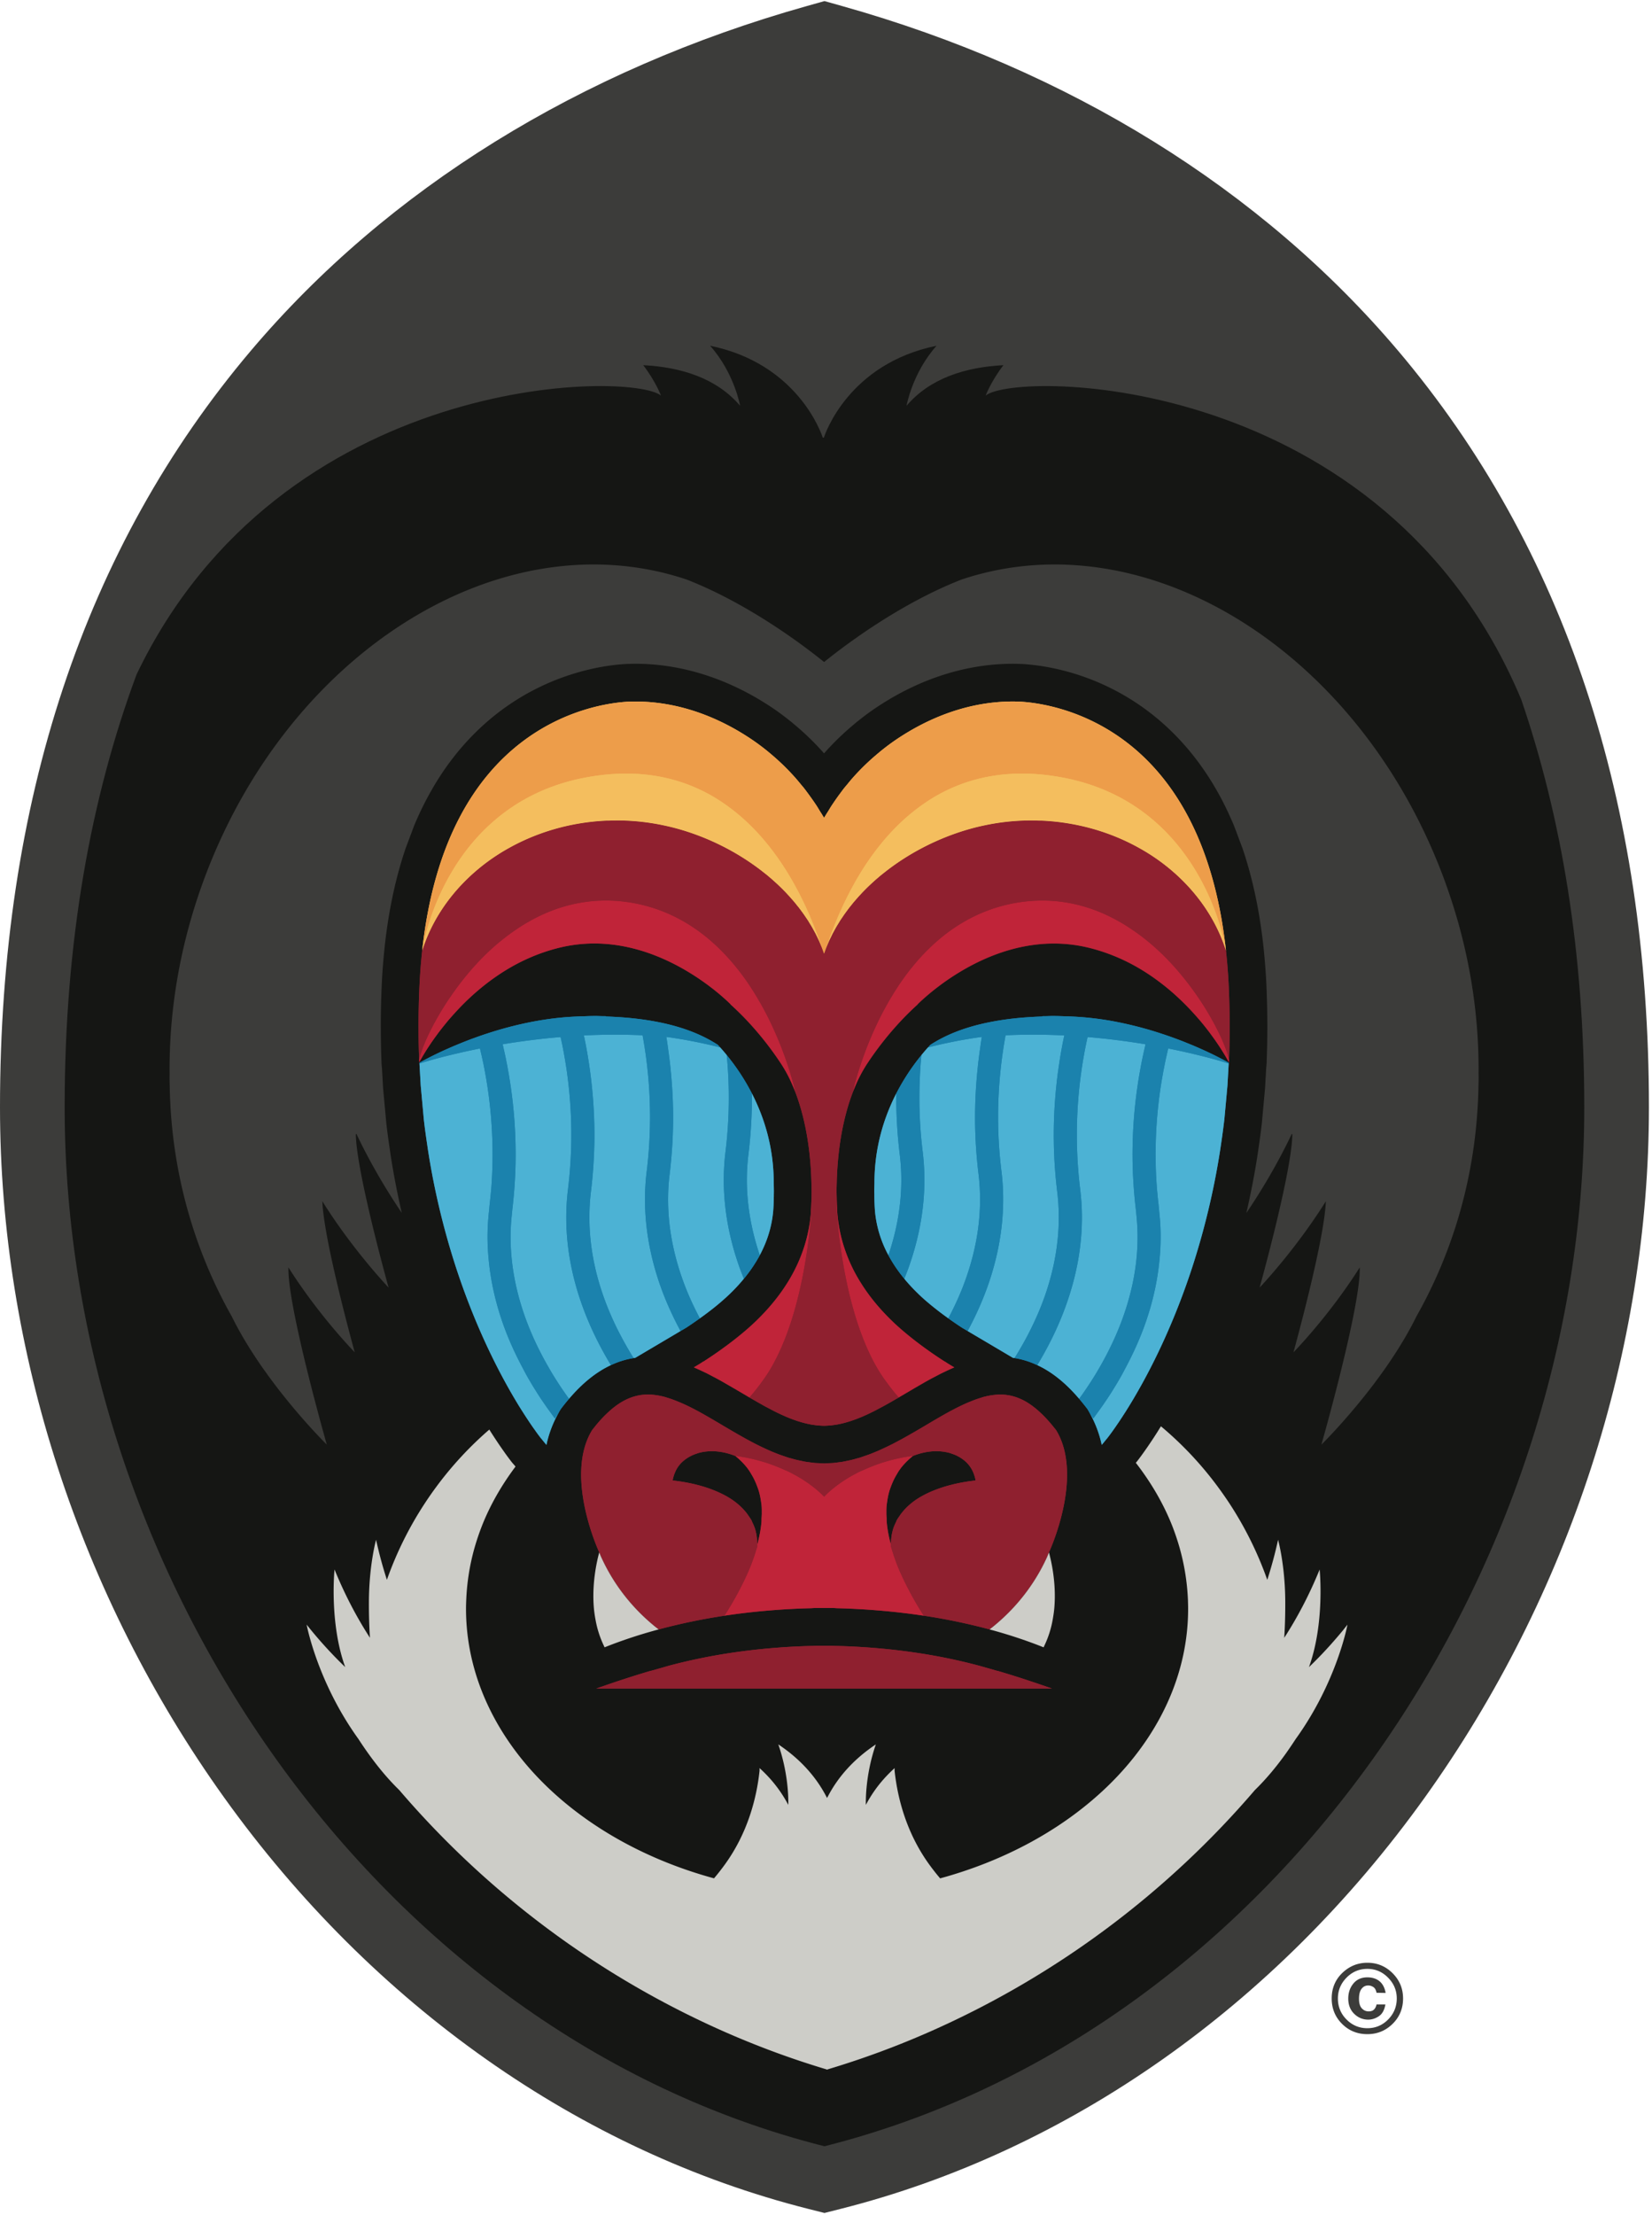 <svg width="256" height="343" viewBox="0 0 256 343" xmlns="http://www.w3.org/2000/svg" preserveAspectRatio="xMinYMin meet"><path d="M125.822 340.082c-34.877-8.796-66.623-31.14-89.39-62.914C14.285 246.262 2.09 208.728 2.09 171.482c0-46.772 12.914-85.74 38.382-115.823 20.94-24.724 50.382-42.953 85.145-52.72l2.144-.6 2.146.6c34.762 9.767 64.203 27.995 85.14 52.72 25.473 30.08 38.388 69.05 38.388 115.822 0 37.25-12.197 74.784-34.344 105.686-22.762 31.773-54.507 54.116-89.388 62.914l-1.94.49-1.94-.49" fill="#151614"/><path d="M160.113 260.513a151.448 151.448 0 0 0-5.558-1.753l-.01.012-2.85-.81a87.65 87.65 0 0 0-9.205-1.923l-.194-.03-.653-.096c-3.592-.518-7.62-.897-12.063-1.004l-.098-.002-.096-.003-.427-.027h-2.513l-.427.027-.094.003-.097.002c-4.444.107-8.47.486-12.068 1.004l-.65.096-.197.03a88.074 88.074 0 0 0-9.205 1.92l-2.85.812-.01-.012c-2.062.606-3.93 1.207-5.557 1.753-1.03.347-1.97.673-2.808.963l-.084.033h70.608l-.083-.034c-.838-.29-1.778-.616-2.812-.963m-8.959-31.219l-.06.007-.072.008c-1.147.125-3.047.42-5.047 1.066-.015.004-.024.01-.038.015-.01 0-.02.004-.023.008-.12.038-.24.074-.357.115-.082.032-.17.065-.257.096-.39.14-.778.297-1.17.47 0 0-.002.002-.006.002h-.003c-.008.004-.014.01-.02.01-.49.222-.976.464-1.446.735-1.147.67-2.18 1.52-2.984 2.573-.02.023-.037.053-.06.078-.107.15-.213.302-.315.46-.046.067-.097.13-.14.197-.015.03-.035.05-.054.08l-.1.165-.045.08-.053.124-.01.02c-.02.063-.047.13-.08.198a6.953 6.953 0 0 0-.39.925 8.35 8.35 0 0 0-.362 2.492c-.32-1.17-.555-2.35-.652-3.51-.015-.16-.008-.315-.01-.473l-.005-.084v-.036c-.015-.217-.03-.425-.035-.64v-.329c0-.138 0-.27.003-.404.004-.133.01-.27.02-.4.02-.304.07-.6.11-.895.077-.503.176-1 .316-1.483.074-.255.172-.507.26-.756.003-.005.008-.012.008-.016.23-.606.494-1.2.84-1.77.163-.275.313-.553.51-.812.106-.148.216-.306.338-.45.23-.28.478-.554.746-.818.015-.02.034-.034.053-.05.254-.253.523-.496.817-.734l.006-.006c0-.002.003-.004.007-.01.004 0 .005-.005.005-.005h.006l.012-.013v-.005l.03-.017c.346-.15.705-.266 1.06-.37a9.787 9.787 0 0 1 1.73-.337 8.07 8.07 0 0 1 2.85.208c.14.035.273.086.407.133a6.04 6.04 0 0 1 1.742.9 4.745 4.745 0 0 1 1.658 2.2c.006.02.016.036.02.052.11.302.202.613.255.926l.007.074h-.02zm-15.208-4.54l.005-.005h.002l-.007.006zm-2.204.838h-.01l.087-.027-.076.027zm-6.035 6.206v-.006c.033-.03.063-.057.093-.088a1.169 1.169 0 0 0-.093.094zm-.004-.004c-.03-.03-.06-.057-.088-.09.03.03.062.057.09.088v.002zm-9.65 2.686c-.01.214-.02.422-.036.64v.017l-.002.018-.004.084c0 .158.004.314-.01.473-.098 1.16-.333 2.34-.647 3.51-.006-.907-.125-1.738-.365-2.493a7.03 7.03 0 0 0-.39-.925 1.835 1.835 0 0 1-.082-.2l-.01-.018-.05-.125-.047-.08-.1-.165c-.02-.03-.04-.05-.054-.08-.042-.067-.095-.13-.137-.198a6.821 6.821 0 0 0-.324-.46.919.919 0 0 0-.05-.077c-.81-1.052-1.84-1.902-2.988-2.573-.467-.27-.956-.513-1.446-.735-.007 0-.012-.006-.018-.01h-.008a16.41 16.41 0 0 0-1.172-.473l-.257-.097c-.118-.04-.234-.077-.353-.115l-.023-.01c-.017-.004-.026-.01-.04-.014-2-.647-3.898-.94-5.05-1.066l-.072-.01-.055-.006h-.02l.004-.074c.054-.313.145-.624.256-.926.003-.016.013-.032.022-.05.238-.643.6-1.244 1.136-1.762.162-.16.338-.305.52-.44a6.028 6.028 0 0 1 1.742-.9c.137-.048.272-.1.408-.134.892-.238 1.864-.304 2.85-.208a9.878 9.878 0 0 1 1.73.337c.357.104.715.22 1.064.37l.023.017.004.005.015.012s0 .005.004.005c.003.005.006.007.01.01a10.572 10.572 0 0 1 .82.738c.02.017.04.032.054.05.268.265.516.54.744.82.124.143.23.3.34.45.196.258.344.536.51.81.34.57.61 1.165.838 1.77.002.005.002.012.007.018.09.25.187.502.26.757.14.484.24.98.316 1.484.047.297.092.592.11.896.013.13.014.267.02.4.003.134 0 .266 0 .403v.046l.003.223v.058zm45.38-13.268c-.764-.973-1.503-1.78-2.214-2.434a12.866 12.866 0 0 0-1.942-1.52 8.63 8.63 0 0 0-2.177-.984 7.398 7.398 0 0 0-2.092-.29c-.817 0-1.667.125-2.574.36-.134.035-.278.087-.414.132-.132.042-.256.075-.386.12-.465.15-.94.337-1.43.54-.1.04-.203.083-.308.127-.41.177-.826.367-1.243.575l-.035.015c-.335.163-.668.336-1.005.514l-.015.008c-.11.057-.222.112-.334.172-.155.085-.317.177-.474.265a.329.329 0 0 0-.066.036c-.085.044-.168.09-.256.138-.023.016-.05.03-.076.045-1.067.6-2.166 1.254-3.294 1.923-.49.288-.988.58-1.49.872-.074.04-.144.08-.22.124l-.004.003c-.134.078-.27.154-.403.233a.58.58 0 0 1-.074.04l-.1.056c-.145.084-.292.167-.44.247-.038.024-.077.044-.115.067a.041.041 0 0 1-.015.007c-.004.002-.01.002-.012.006-.257.146-.513.29-.772.426-.006.005-.017.01-.023.013-.012.005-.02.01-.028.012-.027.017-.058.03-.086.047-.015.01-.03.016-.047.023-.033.016-.058.033-.088.047-.005.004-.01.004-.014.01l-.362.19c-.164.088-.326.176-.494.26-.107.056-.226.11-.335.165-.528.263-1.065.516-1.606.756-.043.022-.09.043-.135.065-.058.022-.107.05-.163.07-.022.01-.042.022-.065.03-.015.006-.03.014-.05.02-.02.013-.04.017-.055.027l-.447.18c-.238.097-.474.195-.707.28-.224.082-.443.16-.663.234-.088.032-.17.06-.257.088a8.427 8.427 0 0 1-.223.08c-.038.008-.075.025-.11.036-.085.028-.165.057-.248.083-.093.03-.19.054-.28.078l-.023.005c-.127.036-.256.07-.38.106-.124.036-.247.07-.372.1-.02.01-.035.013-.053.017-.01 0-.02.007-.024.007-.3.077-.608.137-.92.2-.156.035-.32.073-.477.1-.082.014-.162.03-.246.042-.213.035-.43.058-.646.086-.2.023-.4.055-.603.077-.29.03-.59.033-.89.044-.187.01-.378.032-.568.032v.004h-.11v-.004c-.193 0-.38-.02-.573-.032-.297-.01-.593-.015-.89-.045-.2-.023-.402-.055-.602-.078-.217-.028-.434-.05-.648-.086-.08-.012-.164-.028-.244-.042-.16-.027-.32-.065-.48-.1-.306-.063-.612-.123-.917-.2-.01 0-.017-.007-.023-.007a.24.24 0 0 1-.054-.016 8.703 8.703 0 0 1-.376-.1l-.377-.105c-.006-.002-.014-.002-.017-.004a5.189 5.189 0 0 1-.283-.077c-.083-.026-.166-.055-.25-.083-.034-.01-.075-.028-.11-.037a4.096 4.096 0 0 1-.227-.08 7.104 7.104 0 0 1-.256-.087c-.22-.074-.44-.152-.657-.233-.235-.086-.474-.184-.712-.28-.146-.06-.295-.12-.447-.18-.018-.01-.034-.015-.052-.028l-.052-.02c-.022-.008-.043-.02-.064-.03-.055-.02-.11-.048-.16-.07-.045-.022-.094-.043-.14-.064-.54-.24-1.075-.492-1.602-.755-.11-.056-.23-.11-.338-.165-.163-.084-.325-.172-.493-.26-.118-.063-.24-.126-.357-.19-.007-.006-.016-.006-.02-.01l-.088-.047c-.013-.007-.032-.014-.045-.024-.03-.018-.06-.03-.09-.048l-.024-.013c-.01-.003-.018-.01-.023-.014a29.35 29.35 0 0 1-.773-.426c-.005-.004-.007-.004-.013-.006-.003-.002-.01-.003-.013-.007-.037-.023-.076-.043-.118-.068-.147-.08-.292-.164-.437-.248-.036-.02-.07-.036-.102-.055l-.074-.04c-.136-.08-.27-.156-.4-.234 0 0-.007-.002-.007-.004-.073-.044-.148-.085-.22-.125-.503-.292-1-.584-1.49-.872-1.13-.67-2.228-1.324-3.296-1.924-.022-.015-.05-.03-.078-.046-.087-.047-.17-.094-.253-.138a.636.636 0 0 0-.066-.037c-.16-.09-.317-.18-.474-.266-.114-.06-.225-.115-.336-.172l-.01-.008a50.9 50.9 0 0 0-1.008-.514c-.012-.004-.022-.01-.032-.015-.42-.208-.838-.398-1.245-.574-.104-.043-.203-.086-.31-.127-.485-.202-.964-.39-1.43-.54-.126-.044-.255-.077-.384-.12-.137-.044-.275-.096-.414-.13-.907-.236-1.76-.36-2.576-.36-.71 0-1.39.087-2.09.29-.695.2-1.412.51-2.175.984-.62.386-1.27.886-1.946 1.52-.71.654-1.45 1.46-2.213 2.433-.08.1-.152.194-.233.297-4.37 7.193 1.12 18.924 1.12 18.924.115.266.217.543.34.807 2.07 4.513 5.015 7.955 8.1 10.508.257.214.51.413.77.606l.09-.023a93.09 93.09 0 0 1 9.987-2.08l.11-.018c2.26-.344 4.686-.63 7.26-.834 1.97-.163 4.02-.274 6.166-.325.215-.012.42-.03.637-.035h2.763c.215.006.424.023.634.036 2.146.052 4.196.163 6.166.326 2.573.204 5.002.49 7.26.833l.11.017a93.356 93.356 0 0 1 9.988 2.08l.086.024c.262-.192.516-.39.77-.605 3.088-2.553 6.03-5.995 8.106-10.508.12-.264.22-.54.337-.806 0 0 5.49-11.73 1.12-18.923-.077-.103-.156-.197-.233-.297z" fill="#8F202F"/><path d="M190.517 155.893c-.03-1.17-.068-2.356-.13-3.552v-.015a89.602 89.602 0 0 0-.406-5.083l-.002-.01c-1.363-4.307-3.896-8.2-7.286-11.4a30.624 30.624 0 0 0-6.15-4.488c-4.383-2.452-9.518-3.988-15.08-4.247-.15-.005-.297 0-.446-.005-.644-.02-1.287-.032-1.918-.02-2.21.047-4.363.302-6.445.74-.89.183-1.77.4-2.633.65-4.765 1.382-9.36 3.756-13.2 6.853l-.06.042a33.706 33.706 0 0 0-2.738 2.478l-.013.014a19 19 0 0 0-.707.74l-.143.147c-.19.214-.374.427-.56.64l-.01.008-.24.274c-.157.188-.307.377-.454.562-.106.135-.213.26-.308.385-.126.166-.252.335-.376.502-.116.156-.23.316-.345.473-.102.148-.196.29-.298.44-.125.184-.258.37-.38.56-.077.128-.158.258-.232.388-.134.21-.26.422-.386.635-.07.118-.132.24-.2.365-.12.22-.252.447-.37.675-.06.12-.112.242-.172.357-.113.238-.232.472-.343.712-.052.118-.097.242-.154.36-.054.13-.107.27-.168.402-.044.11-.092.214-.135.322-.052.128-.094.254-.14.383-.064.172-.128.344-.185.52v-.003l-.002.002-.002.004v-.014c-.063-.17-.12-.343-.185-.51-.047-.128-.088-.254-.14-.382a9.658 9.658 0 0 0-.136-.322c-.058-.133-.112-.272-.166-.402-.053-.118-.102-.242-.155-.36-.108-.24-.228-.474-.34-.712-.065-.115-.117-.236-.175-.357-.12-.228-.25-.454-.37-.675-.067-.125-.13-.247-.202-.365-.123-.213-.25-.426-.385-.634-.075-.13-.156-.26-.232-.388-.122-.19-.254-.375-.38-.56-.096-.148-.195-.29-.298-.44-.108-.156-.23-.316-.345-.473a36.228 36.228 0 0 0-.372-.503c-.1-.126-.206-.25-.31-.385a38.788 38.788 0 0 0-.454-.563l-.242-.275-.008-.01c-.185-.21-.366-.424-.56-.638l-.144-.147c-.228-.253-.46-.5-.705-.74l-.01-.015a34.245 34.245 0 0 0-2.74-2.478l-.06-.042c-3.843-3.097-8.436-5.47-13.202-6.852a35.23 35.23 0 0 0-2.632-.652 35.009 35.009 0 0 0-6.443-.737c-.63-.013-1.277 0-1.92.02-.15.004-.293 0-.447.004-5.56.26-10.692 1.795-15.08 4.247a30.641 30.641 0 0 0-6.15 4.488c-3.388 3.2-5.922 7.093-7.287 11.4l-.002.01a89.738 89.738 0 0 0-.403 5.083v.016c-.064 1.197-.1 2.382-.128 3.553a118.01 118.01 0 0 0-.037 3.24l.002.267v.3c0 .13 0 .262.003.392v.156c.014 1.27.04 2.54.09 3.78l.003.073v.072l.003.002v.114l.013.22v.022l.002-.007.004-.006.022-.05c.026-.047.047-.088.093-.166l.02-.037.002-.007.03-.05.058-.105.002-.003.005-.015a38.04 38.04 0 0 1 2.51-3.835l.006-.01c.28-.383.583-.777.91-1.19.295-.367.6-.742.923-1.13.066-.073.135-.15.2-.225a56.52 56.52 0 0 1 1.038-1.153 37.992 37.992 0 0 1 4.42-4.08c1.98-1.544 4.23-2.98 6.785-4.098a28.318 28.318 0 0 1 4.946-1.655c7.35-1.7 13.965.56 18.764 3.257a38.184 38.184 0 0 1 4.682 3.117 34.509 34.509 0 0 1 2.77 2.392l.065.1a43.568 43.568 0 0 1 3.13 3.13 49.33 49.33 0 0 1 4.732 6.12 20.889 20.889 0 0 1 1.724 3.258c.148.34.29.677.426 1.035 1.434 3.736 2.35 8.477 2.5 13.906.013.513.028 1.02.028 1.54 0 .108-.006.21-.006.316 0 .077 0 .16-.003.24l-.003.045-.004.14.012-.14.003-.044v.045l-.01.14-.005.176a41.006 41.006 0 0 1-.116 2.66l-.003.042-.006.032a23.344 23.344 0 0 1-1.01 4.886 24.308 24.308 0 0 1-1.804 4.205c-.235.43-.478.853-.735 1.27l-.015.018c-1.39 2.245-3.084 4.24-4.936 6.027-1.103 1.063-2.268 2.034-3.46 2.963a63.293 63.293 0 0 1-4.666 3.29l-.084.028c-.154.12-.6.394-1.094.686-.097.06-.2.12-.303.176l.002.003c.104.043.207.097.31.14.424.184.84.376 1.257.576.106.053.217.102.33.154.355.178.706.366 1.057.552.018.01.038.018.052.028.01.005.016.01.022.01v.003c.154.08.314.157.465.24l.085.045c.023.01.046.03.068.04.21.11.418.226.625.343.29.162.577.33.86.494.382.222.765.437 1.14.66.682.4 1.35.795 2.022 1.187.103.066.213.126.314.19.09.052.172.096.26.146.55.322 1.093.633 1.635.935.11.06.223.133.335.192.26.143.517.274.775.41.276.145.554.298.826.437.09.044.175.083.263.128.47.232.938.454 1.402.653.04.02.08.04.12.056l.05.022c.12.05.235.094.356.143.185.08.377.152.562.226.19.07.383.135.57.202.075.024.15.05.22.08.03.01.062.014.086.024.283.09.558.174.836.25.074.017.148.04.224.058.252.065.502.123.752.17.1.022.203.045.304.062.198.035.39.06.586.084.15.02.3.045.447.06.086.004.168.004.257.012.214.016.43.033.647.033h.035c.005 0 .016.007.025.007h.005c.01 0 .016-.006.025-.006h.02c.22 0 .437-.016.66-.032.082-.008.168-.008.25-.012.148-.015.3-.04.45-.06.193-.024.386-.05.585-.084.098-.017.2-.04.305-.062.25-.047.5-.105.75-.17.076-.018.152-.04.227-.06.274-.074.55-.157.833-.248.027-.01.054-.014.083-.025.077-.028.15-.055.223-.08.188-.066.38-.132.568-.2.188-.075.38-.148.563-.226.12-.048.237-.09.357-.142l.05-.022c.043-.016.08-.037.12-.055.464-.198.932-.42 1.405-.652.086-.045.17-.084.26-.13.274-.138.55-.29.825-.435.258-.137.515-.268.773-.41.113-.06.228-.132.342-.192.54-.3 1.084-.612 1.635-.934.086-.05.17-.094.255-.146.104-.064.214-.124.32-.19.667-.39 1.34-.785 2.018-1.187.376-.222.756-.437 1.138-.66.285-.162.57-.33.863-.492.207-.116.414-.232.624-.343.026-.01.043-.028.07-.04l.084-.044c.154-.083.31-.16.463-.24l.005-.002c.007 0 .01-.005.018-.01a.314.314 0 0 1 .055-.028c.353-.186.705-.374 1.062-.552.107-.052.215-.1.326-.154a36.403 36.403 0 0 1 1.365-.626c.064-.03.132-.062.2-.09v-.002c-.1-.057-.2-.117-.302-.176-.49-.292-.935-.565-1.09-.686l-.082-.028a62.935 62.935 0 0 1-4.67-3.29c-1.19-.93-2.358-1.9-3.46-2.963-1.85-1.788-3.548-3.782-4.93-6.027l-.02-.02c-.254-.415-.5-.837-.736-1.267a24.407 24.407 0 0 1-1.8-4.204 23.409 23.409 0 0 1-1.012-4.886l-.005-.032-.002-.04c-.07-.905-.102-1.79-.117-2.662l-.004-.176-.014-.14v-.044l.002.045.015.14v-.14l-.004-.044c-.004-.08-.004-.163-.004-.24-.002-.105-.01-.208-.01-.317 0-.52.017-1.027.032-1.54.146-5.428 1.063-10.17 2.498-13.905.136-.358.28-.696.424-1.035a21.5 21.5 0 0 1 1.725-3.258 49.725 49.725 0 0 1 4.735-6.12 43.141 43.141 0 0 1 3.127-3.13l.07-.1c.48-.467 1.435-1.35 2.77-2.39a37.651 37.651 0 0 1 4.68-3.118c4.795-2.698 11.417-4.957 18.766-3.257 1.752.41 3.404.98 4.944 1.655 2.555 1.118 4.808 2.554 6.784 4.1 1.685 1.31 3.152 2.715 4.425 4.078.36.39.707.775 1.035 1.153.064.074.136.152.2.226a40.816 40.816 0 0 1 1.836 2.318l.003.01a38.378 38.378 0 0 1 2.21 3.32c.12.203.215.368.3.514v.015l.008.004.055.107.03.05.003.006.02.038c.046.08.066.12.09.166l.03.05.002.007v-.014l.01-.222v-.114l.008-.002v-.145c.05-1.24.076-2.508.088-3.78v-.155c.004-.13.004-.26.004-.39l.002-.25v-.32c.003-1.064-.01-2.144-.033-3.24" fill="#8F202F"/><path d="M189.972 147.14c-3.804-34.66-26.368-38.136-31.816-38.47-.394-.015-.786-.03-1.177-.03h-.006c-6.723 0-12.99 2.403-18.31 6.046-.757.522-1.5 1.083-2.21 1.662l-.058.042-.242.21a35.56 35.56 0 0 0-4.048 3.91c-.29.33-.57.676-.85 1.016-.142.17-.284.337-.427.51-.25.317-.487.647-.733.975-.43.585-.846 1.186-1.252 1.798-.177.274-.344.56-.516.84-.188.295-.375.588-.55.888l-.075.125-.078-.124a26.64 26.64 0 0 0-.552-.888c-.17-.28-.337-.566-.513-.84a40.254 40.254 0 0 0-1.256-1.797c-.24-.327-.48-.657-.73-.975-.137-.172-.286-.338-.427-.51-.28-.34-.564-.685-.85-1.015a36.104 36.104 0 0 0-4.043-3.91l-.247-.21-.054-.042a35.995 35.995 0 0 0-2.214-1.662c-5.32-3.643-11.588-6.045-18.31-6.045h-.006c-.39 0-.783.015-1.176.03-5.444.334-28.01 3.81-31.816 38.47l-.008.093c1.365-4.308 3.9-8.202 7.288-11.4a30.66 30.66 0 0 1 6.15-4.49c4.387-2.45 9.52-3.987 15.08-4.246.153-.005.297 0 .446-.005.643-.02 1.29-.032 1.92-.02 2.21.047 4.364.302 6.443.74.888.183 1.767.4 2.632.65 4.766 1.382 9.36 3.756 13.203 6.853l.06.042a34.594 34.594 0 0 1 2.74 2.478l.01.014c.244.24.476.487.704.74l.143.147c.195.214.376.427.56.64l.01.008.24.274c.157.188.308.377.455.562.104.135.21.26.31.385.126.166.25.335.373.502.116.156.237.316.345.473.103.148.202.29.3.44.124.184.256.37.378.56.076.128.157.258.232.388.134.21.262.422.385.635.072.118.135.24.203.365.12.22.248.447.37.675.057.12.11.242.173.357.112.238.232.472.34.712.052.118.1.242.154.36.054.13.108.27.165.402.047.11.092.214.136.322.05.128.092.254.14.383.064.167.12.34.185.51v.014l.003-.003v-.002l.002-.002v-.006c.065-.17.125-.343.186-.51.046-.128.088-.254.14-.382.043-.108.09-.213.135-.322.06-.133.114-.272.168-.402.057-.118.102-.242.154-.36.11-.24.23-.474.343-.712.06-.115.11-.236.173-.357.117-.228.248-.454.368-.675.07-.125.133-.247.202-.365.125-.213.252-.426.386-.634.074-.13.155-.26.232-.388.122-.19.255-.375.38-.56l.297-.44.345-.473c.124-.168.25-.337.376-.503.095-.126.202-.25.308-.385.147-.185.297-.374.454-.563l.24-.275.01-.01c.186-.21.37-.424.56-.638l.143-.147c.23-.253.464-.5.706-.74l.012-.015c.86-.87 1.775-1.695 2.738-2.478l.06-.042c3.84-3.097 8.435-5.47 13.2-6.852.864-.25 1.744-.468 2.633-.652a35.04 35.04 0 0 1 6.445-.737c.63-.013 1.274 0 1.918.02.15.004.297 0 .445.004 5.564.26 10.7 1.795 15.083 4.247a30.613 30.613 0 0 1 6.15 4.488c3.39 3.2 5.922 7.093 7.285 11.4l-.006-.093" fill="#F4BE5E"/><path d="M75.067 160.525h-.003l.003-.003v.003zM73.2 162.69v-.005l.01-.007-.01.01zm46.7 20.488c0-5.514-1.495-10.166-3.392-13.85a33.61 33.61 0 0 0-3.892-5.926c-.35-.43-.693-.825-1.016-1.19-.125-.138-.25-.277-.37-.406-.004 0-.006-.005-.013-.006l-.097-.058c-2.197-1.407-5.086-2.64-9.02-3.428-1.914-.385-4.074-.667-6.518-.81a64.1 64.1 0 0 0-1.713-.08l-.016-.046c-.128-.003-.253-.003-.385-.003-.433 0-.86-.03-1.293-.03l-.25.006c-.513.005-1.023.025-1.537.046-.374.008-.75.02-1.123.04-2.153.09-4.253.347-6.264.71-2.29.417-4.462.97-6.45 1.58-.88.272-1.723.55-2.527.835-.132.048-.258.094-.39.14-.892.32-1.73.648-2.508.97-.46.187-.9.37-1.32.554l-.024.01c-.096.043-.188.083-.278.125a52.884 52.884 0 0 0-2.816 1.327c-.116.06-.23.117-.333.176h-.007c-.144.072-.27.142-.395.205a24.95 24.95 0 0 0-.41.224 3.287 3.287 0 0 0-.224.12l-.002.002c-.077.04-.14.08-.184.103l-.13.07v.004l.01-.002-.005.01h-.012l-.004.003v.01l.004.027.005.074.193 3.396.1 1.094.028.286.35 3.836c.146 1.3.322 2.57.51 3.827.05.35.102.7.153 1.048a116.734 116.734 0 0 0 4.373 18.237c3.235 9.85 7.13 17.133 9.87 21.56.115.18.228.363.34.536.4.633.77 1.197 1.106 1.7l.285.42c.18.26.35.51.507.72.212.308.4.567.56.786l.418.55.093.118.01-.007c.26.337.53.66.79.96.016-.093.03-.182.05-.28a17.35 17.35 0 0 1 1.22-3.523l-.518-.664.002-.004.517.668c.15-.333.326-.664.512-.99.092-.17.175-.343.278-.508l.164-.27.19-.247c.174-.23.275-.345.28-.354l.032-.045c.255-.318.508-.627.763-.927.665-.78 1.34-1.496 2.032-2.136v-.005c.91-.84 1.84-1.573 2.84-2.196l-.005.002.005-.004a14.139 14.139 0 0 1 3.647-1.638h.007c.49-.144.985-.246 1.485-.33l.254-.04 7.017-4.15.885-.52a63.799 63.799 0 0 0 3.727-2.647l.01-.008a37 37 0 0 0 2.983-2.545l.008-.01a27.757 27.757 0 0 0 2.2-2.37 21.623 21.623 0 0 0 1.816-2.52l.083-.13c.17-.287.345-.578.51-.882.02-.035.03-.07.052-.105.52-.98.97-2.004 1.317-3.085.375-1.17.633-2.386.757-3.668.062-.737.09-1.484.1-2.26l.005-.038v-.035l.004-.12h-.005v-.2l.007-.083v-.156l.003-.237c0-.39-.01-.828-.025-1.338v-.004z" fill="#1B82AD"/><path d="M110.096 202.956l-.01.006-.004.003.014-.01m52.264 9.343l-.005-.002v.002h.004" fill="#1B82AD"/><path d="M182.204 162.69l-.007-.012.007.007v.004zm-1.863-2.165v-.003l.004.003h-.003zm10.067 4.072h-.01v-.01l.007.004v-.002l-.13-.07-.182-.104-.006-.002c-.064-.036-.138-.078-.226-.12-.117-.066-.25-.14-.406-.224-.126-.063-.255-.133-.397-.205h-.006c-.1-.06-.218-.117-.334-.175a54.095 54.095 0 0 0-2.815-1.33c-.09-.04-.183-.08-.278-.124l-.024-.01a51.33 51.33 0 0 0-1.322-.555 53.88 53.88 0 0 0-2.51-.97l-.386-.14a69.42 69.42 0 0 0-2.526-.835 57.404 57.404 0 0 0-6.448-1.58 46.671 46.671 0 0 0-6.262-.71c-.375-.02-.75-.03-1.126-.04-.51-.02-1.028-.04-1.536-.044l-.25-.006c-.436 0-.865.03-1.294.03-.13 0-.26 0-.388.004l-.01.047c-.592.02-1.16.045-1.716.08-2.444.142-4.603.424-6.514.81-3.938.787-6.828 2.02-9.024 3.427l-.1.058c-.004 0-.006.006-.008.006-.122.13-.244.268-.37.407-.326.364-.668.76-1.017 1.19a33.868 33.868 0 0 0-3.893 5.924c-1.892 3.685-3.39 8.337-3.39 13.85v.005c-.012.51-.028.95-.028 1.337.003.035.003.105.008.236v.156l.007.084v.2h-.007l.007.12v.072c.012.775.04 1.522.1 2.26a17.676 17.676 0 0 0 2.078 6.752c.016.035.03.07.05.105.166.304.34.595.51.882l.08.13c.54.874 1.15 1.712 1.815 2.52.675.823 1.416 1.61 2.205 2.37l.007.01c.89.86 1.897 1.702 2.99 2.548l-.018-.01.02.014a62.431 62.431 0 0 0 3.73 2.647l.88.52 7.02 4.15.258.04c.495.083.994.185 1.482.33h.007c.675.192 1.353.45 2.026.763.542.253 1.078.538 1.6.866.007.002.01.006.017.008l.002.002c1 .623 1.93 1.355 2.84 2.196v.005c.693.64 1.365 1.355 2.032 2.136.268.314.53.635.798.973.007.01.103.123.28.353l.19.246.162.27c.102.165.185.337.28.508.184.326.358.657.51.99l.518-.668v.004l-.517.664c.55 1.165.953 2.357 1.22 3.524.02.097.033.186.057.278.255-.298.522-.622.787-.96l.008.008.09-.118a33.42 33.42 0 0 0 .984-1.336c.152-.21.32-.46.5-.72.177-.258.286-.42.286-.42.338-.503.708-1.067 1.11-1.7.107-.172.22-.356.334-.536 2.746-4.426 6.637-11.71 9.873-21.56a116.482 116.482 0 0 0 4.37-18.236c.053-.347.106-.698.156-1.05.187-1.256.36-2.526.51-3.826l.353-3.836.024-.286.1-1.094.086-1.53.108-1.865.003-.073.004-.028v-.01l-.003-.003z" fill="#1B82AD"/><path d="M127.76 332.395C58.393 314.9 10.018 243.955 10.018 171.482c0-25.76 4.066-47.976 11.148-67.034 22.453-46.82 76.572-46.968 81.26-43.186 0 0-.83-2.21-2.75-4.708 5.853.305 11.36 2 15.012 6.288 0 0-.89-5.08-4.65-9.296 13.585 2.778 17.255 13.605 17.447 14.202v.03h.197v-.027c.173-.532 3.82-11.417 17.45-14.204-3.76 4.215-4.652 9.296-4.652 9.296 3.653-4.287 9.16-5.983 15.014-6.288-1.923 2.498-2.753 4.708-2.753 4.708 4.815-3.885 61.75-3.617 82.998 47.073 6.224 18.175 9.766 39.117 9.766 63.147 0 72.473-48.375 143.417-117.743 160.913zM216.643 54.31c-21.208-25.043-51.005-43.502-86.17-53.38l-2.71-.762-2.71.762c-35.167 9.878-64.965 28.337-86.174 53.38C13.082 84.775 0 124.195 0 171.48c0 37.68 12.337 75.647 34.732 106.904 23.052 32.17 55.218 54.804 90.58 63.723l2.45.617 2.45-.618c35.358-8.92 67.53-31.555 90.576-63.724 22.4-31.257 34.736-69.225 34.736-106.904 0-47.286-13.085-86.706-38.882-117.173z" fill="#3C3C3A"/><path d="M224.057 136.905c-12.92-35.87-46.337-56.752-75.055-47.15-9.66 3.775-18.225 10.294-21.297 12.774-3.07-2.48-11.636-9-21.292-12.774-28.723-9.603-62.136 11.28-75.06 47.15-3.56 9.884-5.167 19.885-5.07 29.42-.004.2-.006.397-.006.602 0 .352.012.703.017 1.05.017.944.044 1.88.095 2.81.012.21.022.406.03.607.683 11.82 4.06 22.866 9.496 32.484 1.174 2.386 2.57 4.7 4.027 6.863.224.335.45.658.674.986.17.244.346.483.52.726a84.875 84.875 0 0 0 3.007 3.968c3.527 4.4 6.498 7.307 6.498 7.307s-6.124-21.444-5.945-27.444c4.77 7.545 10.275 13.15 10.275 13.15s-4.806-17.282-5.02-23.395c4.733 7.574 10.268 13.373 10.268 13.373s-4.977-17.792-5.08-23.71l.085-.117c2.59 5.485 5.557 10.084 7.04 12.264a125.64 125.64 0 0 1-1.7-8.745v-.023c-.06-.377-.11-.745-.16-1.098l.003.027c-.196-1.298-.38-2.634-.54-4.026l-.012-.133-.35-3.802-.027-.287-.003-.03-.098-1.093-.018-.204-.085-1.53v.006l-.09-1.568a6.735 6.735 0 0 1-.05-.53h-.002l-.012-.22-.005-.265c0-.007-.004-.018-.004-.03l-.002-.076v.036c-.05-1.31-.077-2.63-.092-3.958l-.002-.05v-.9c0-.044-.006-.117-.006-.218v-.277c0-1.023.014-2.056.037-3.096v-.014c.03-1.192.07-2.416.133-3.68v-.045c.097-1.878.246-3.674.435-5.404 0-.025.003-.043.005-.064.004-.014.004-.032.004-.048.625-5.713 1.746-10.732 3.24-15.138l1.298-3.453a48.057 48.057 0 0 1 3.115-6.23c3.715-6.255 8.377-10.564 12.907-13.38a37.04 37.04 0 0 1 8.596-3.932c3.49-1.087 6.375-1.425 8.108-1.53l.154-.01c.37-.01.833-.034 1.382-.034h.005c4.06 0 7.96.73 11.582 1.977 3.628 1.244 6.983 3.006 10.03 5.093l.02.01c.84.582 1.645 1.19 2.413 1.81l.038.028.064.05.058.047.18.15.247.21a41.486 41.486 0 0 1 4.614 4.473l.025.025s0 .002.005.005v-.005l.022-.025a41.878 41.878 0 0 1 4.62-4.472h-.004l.247-.21.18-.15.06-.045.062-.05.04-.028c.77-.62 1.576-1.23 2.414-1.81l.016-.01c3.05-2.088 6.406-3.85 10.03-5.094 3.624-1.248 7.525-1.977 11.582-1.977h.005c.552 0 1.012.024 1.385.033l.152.01c1.947.12 5.36.533 9.443 1.97a37.048 37.048 0 0 1 13.283 8.17c2.96 2.82 5.752 6.404 8.093 10.858a51.308 51.308 0 0 1 1.902 4.07l1.302 3.452c1.493 4.405 2.615 9.427 3.238 15.144.005.016 0 .034.005.048.003.02.005.04.01.064.182 1.73.332 3.526.43 5.405l.004.047c.06 1.263.1 2.487.13 3.68v.012c.022 1.04.036 2.072.036 3.095v.593c0 .163-.007.247-.003.25 0 .117 0 .256-.004.418v.18c-.01 1.297-.04 2.587-.09 3.866v.086-.03.036-.007l-.005.048v.03l-.004.263-.012.22h-.006a5.84 5.84 0 0 1-.048.532l-.09 1.567v-.007l-.085 1.53-.017.204-.1 1.092v.03l-.03.288-.346 3.803-.014.134a107.85 107.85 0 0 1-.54 4.027l.007-.026c-.05.353-.104.72-.163 1.098l-.002.023a126 126 0 0 1-1.7 8.753c1.482-2.178 4.453-6.78 7.048-12.272l.077.117c-.097 5.918-5.07 23.71-5.07 23.71s5.534-5.8 10.265-13.372c-.215 6.114-5.02 23.395-5.02 23.395s5.506-5.604 10.272-13.15c.182 6-5.94 27.446-5.94 27.446s2.968-2.905 6.496-7.306a85.561 85.561 0 0 0 3.01-3.968c.174-.243.345-.482.517-.727.226-.33.448-.652.674-.987 1.455-2.162 2.852-4.477 4.024-6.864 5.44-9.62 8.813-20.666 9.495-32.485.01-.2.022-.398.037-.606.045-.932.077-1.868.09-2.812.01-.347.02-.698.02-1.05 0-.205 0-.403-.01-.602.093-9.535-1.506-19.536-5.07-29.42" fill="#3C3C3A"/><path d="M73.2 162.69l.01-.012-.01.007v.004m1.867-2.164v-.003l-.003.003h.003m-6.345-28.959l-.022.02h.003l.02-.02" fill="#B4B5B4"/><path d="M119.9 183.178c0-5.514-1.495-10.166-3.392-13.85.01.634.013 1.28 0 1.936a71.978 71.978 0 0 1-.527 7.514 32.862 32.862 0 0 0-.236 3.374c-.08 4.366.726 8.49 1.993 12.248.52-.98.97-2.004 1.317-3.085.375-1.17.633-2.386.757-3.668.062-.737.09-1.484.1-2.26l.005-.038v-.035l.004-.12h-.005v-.2l.007-.083v-.156l.003-.237c0-.39-.01-.828-.025-1.338v-.004m-32.143 4.714c.02-1.222.112-2.473.265-3.734.308-2.48.46-4.868.5-7.16a69.7 69.7 0 0 0-1.648-16.388c-3.245.27-6.28.67-8.98 1.12.148.64.3 1.285.44 1.96.135.636.262 1.29.382 1.964a73.355 73.355 0 0 1 1.182 14.426 74.155 74.155 0 0 1-.493 7.155l-.016.127-.01.14v.012l-.003.015-.006.05v.027l-.003.004c-.016.13-.025.257-.038.39-.11 1-.18 1.996-.2 2.98-.08 4.506.772 8.757 2.108 12.616 1.06 3.05 2.423 5.843 3.86 8.312.242.417.483.837.736 1.235a53.784 53.784 0 0 0 2.345 3.493c.665-.78 1.34-1.496 2.032-2.136v-.005c.91-.84 1.84-1.573 2.84-2.196l-.005.002.005-.004a15.458 15.458 0 0 1 1.62-.874c-1.7-2.813-3.347-6.06-4.612-9.703-1.45-4.176-2.39-8.837-2.302-13.827" fill="#4CB2D4"/><path d="M102.26 198.933c-1.443-4.17-2.39-8.84-2.302-13.822.024-1.226.105-2.473.268-3.74.298-2.468.456-4.866.498-7.155.083-4.54-.294-8.68-.876-12.308a68.453 68.453 0 0 0-.266-1.572c-3.13-.148-6.18-.12-9.1.023.08.37.16.735.232 1.118.206 1.038.394 2.133.564 3.264.554 3.664.908 7.8.83 12.32a73.245 73.245 0 0 1-.533 7.516c-.14 1.14-.21 2.27-.23 3.38-.08 4.502.767 8.752 2.102 12.608a45.241 45.241 0 0 0 2.662 6.126 51.883 51.883 0 0 0 1.98 3.478l.02.03c.026.04.053.088.082.128l.254-.04 7.017-4.15a52.175 52.175 0 0 1-1.743-3.536 45.975 45.975 0 0 1-1.46-3.667M73.2 162.69v-.005l.01-.007-.01.01zm12.81 56.974l-.017.022c-.176-.23-.358-.5-.54-.74-.733-1-1.482-2.068-2.24-3.258-.08-.127-.16-.257-.237-.384a50.273 50.273 0 0 1-1.284-2.15c-.24-.423-.472-.878-.708-1.32-1.157-2.17-2.245-4.525-3.13-7.088-1.03-2.985-1.802-6.222-2.125-9.646-.08-.81-.136-1.63-.16-2.46a33.124 33.124 0 0 1-.012-1.728c.017-1.092.096-2.2.22-3.324l.015-.145.002-.036c.01-.076.01-.15.022-.223v-.015c.018-.133.023-.26.036-.388l.005-.037c.007-.077.013-.152.022-.23.11-.986.21-1.964.284-2.923.085-1.22.135-2.414.156-3.575a70.222 70.222 0 0 0-1.39-15.173 76.33 76.33 0 0 0-.554-2.464c-5.764 1.148-9.373 2.33-9.373 2.33l.193 3.396.1 1.094.028.286.35 3.836c.146 1.3.322 2.57.51 3.827.05.35.102.7.153 1.048a116.734 116.734 0 0 0 4.373 18.237c3.235 9.85 7.13 17.133 9.87 21.56.115.18.228.363.34.536.4.633.77 1.197 1.106 1.7l.285.42c.18.26.35.51.507.72.212.308.4.567.56.786l.418.55.093.118.01-.007c.26.337.53.66.79.96.016-.093.03-.182.05-.28a17.35 17.35 0 0 1 1.22-3.523l-.518-.664.002-.004.517.668c.15-.333.326-.664.512-.99-.083.104-.167.21-.237.314-.085.124-.15.243-.226.366zm28.453-23.759c-.17-.5-.338-1.01-.5-1.527-1.157-3.77-1.876-7.907-1.797-12.29.023-1.233.106-2.475.263-3.74.302-2.468.456-4.86.494-7.15a67.98 67.98 0 0 0-.308-7.796c-.35-.43-.693-.825-1.016-1.19-.92-.235-1.957-.48-3.128-.722a76.79 76.79 0 0 0-3.725-.686c-.387-.06-.78-.118-1.18-.178-.103-.008-.203-.022-.305-.03.114.638.202 1.315.295 1.984.144 1.022.275 2.077.38 3.165.264 2.663.422 5.5.363 8.535-.04 2.408-.21 4.92-.52 7.52a30.925 30.925 0 0 0-.24 3.378c-.08 4.502.77 8.75 2.108 12.61.79 2.292 1.764 4.42 2.805 6.384a44.74 44.74 0 0 0 1.622-1.203l.01-.008a37 37 0 0 0 2.983-2.545l.008-.01a27.757 27.757 0 0 0 2.2-2.37c-.012-.03-.028-.065-.04-.1-.27-.66-.532-1.332-.773-2.032m-4.366 7.052l-.01.006-.004.003.014-.01m52.264 9.343l-.005-.002v.002h.004m-23.462-41.034c-.01-.655-.01-1.302 0-1.937-1.892 3.685-3.39 8.337-3.39 13.85v.005c-.012.51-.028.95-.028 1.337.003.035.003.105.008.236v.156l.007.084v.2h-.007l.007.12v.072c.012.775.04 1.522.1 2.26a17.676 17.676 0 0 0 2.078 6.752c1.266-3.758 2.07-7.882 1.99-12.248a32.064 32.064 0 0 0-.238-3.374 74.844 74.844 0 0 1-.528-7.514" fill="#4CB2D4"/><path d="M170.313 211.906c1.434-2.47 2.798-5.26 3.854-8.312 1.337-3.86 2.19-8.11 2.107-12.616-.02-.984-.09-1.98-.196-2.98-.012-.133-.02-.26-.037-.39l-.003-.004v-.004l-.006-.022v-.066l-.003-.003.003-.01h-.003l-.015-.14-.01-.127a73.868 73.868 0 0 1-.494-7.155 73.12 73.12 0 0 1 1.183-14.426c.12-.675.244-1.328.385-1.965.14-.674.287-1.32.435-1.958-2.7-.45-5.734-.85-8.98-1.122-.08.38-.165.766-.246 1.16a69.968 69.968 0 0 0-1.402 15.228c.04 2.292.197 4.68.5 7.16.155 1.26.246 2.512.27 3.734.088 4.99-.855 9.65-2.31 13.827-1.26 3.643-2.908 6.89-4.606 9.703.542.253 1.078.538 1.6.866.007.002.01.006.017.008l.002.002c1 .623 1.93 1.355 2.84 2.196v.005c.693.64 1.365 1.355 2.032 2.136a57.032 57.032 0 0 0 2.35-3.492c.247-.397.49-.817.736-1.234" fill="#4CB2D4"/><path d="M164.063 187.955a32.574 32.574 0 0 0-.232-3.38 71.744 71.744 0 0 1-.526-7.515 72.98 72.98 0 0 1 .828-12.32c.167-1.13.356-2.226.56-3.264.076-.383.153-.747.233-1.118a94.994 94.994 0 0 0-9.098-.023c-.095.512-.183 1.04-.272 1.572-.58 3.63-.955 7.77-.875 12.308.042 2.29.2 4.687.504 7.156a34.79 34.79 0 0 1 .264 3.74c.088 4.984-.86 9.652-2.304 13.823a46.5 46.5 0 0 1-1.456 3.667 51.054 51.054 0 0 1-1.745 3.537l7.02 4.15.257.04c.025-.04.05-.088.076-.13l.02-.03a55.605 55.605 0 0 0 1.985-3.477c.982-1.897 1.905-3.937 2.662-6.126 1.334-3.856 2.18-8.106 2.1-12.61m18.14-25.265l-.007-.012.007.007v.004zm-1.175-.31c-.187.786-.377 1.6-.547 2.464a69.612 69.612 0 0 0-1.398 15.173c.02 1.16.072 2.356.162 3.575.066.96.17 1.937.278 2.922.01.08.016.154.025.23l.002.038c.018.128.018.255.04.387v.014c.008.073.012.147.022.223v.036l.012.145c.125 1.123.204 2.232.225 3.324.01.582.003 1.154-.012 1.727-.027.83-.082 1.65-.16 2.46-.324 3.424-1.092 6.66-2.125 9.646-.886 2.563-1.975 4.918-3.13 7.087-.237.443-.466.898-.71 1.32a46.62 46.62 0 0 1-1.282 2.15c-.075.128-.158.258-.236.385a58.077 58.077 0 0 1-2.242 3.257c-.18.24-.36.51-.54.74l-.015-.02c-.077-.124-.142-.243-.228-.367a4.16 4.16 0 0 0-.233-.314c.184.326.358.657.51.99l.518-.668v.004l-.517.664c.55 1.165.953 2.357 1.22 3.524.02.097.033.186.057.278.255-.298.522-.622.787-.96l.008.008.09-.118a33.42 33.42 0 0 0 .984-1.336c.152-.21.32-.46.5-.72.177-.258.286-.42.286-.42.338-.503.708-1.067 1.11-1.7.107-.172.22-.356.334-.536 2.746-4.426 6.637-11.71 9.873-21.56a116.482 116.482 0 0 0 4.37-18.236c.053-.347.106-.698.156-1.05.187-1.256.36-2.526.51-3.826l.353-3.836.024-.286.1-1.094.086-1.53.108-1.865s-3.61-1.182-9.375-2.33zM151.63 181.8c-.315-2.6-.48-5.112-.525-7.52a73.13 73.13 0 0 1 .365-8.535 71.18 71.18 0 0 1 .38-3.165c.095-.67.183-1.346.292-1.985-.1.01-.2.023-.302.03-.4.06-.795.118-1.18.18a74.477 74.477 0 0 0-3.723.685 68.94 68.94 0 0 0-3.13.723c-.325.364-.667.76-1.016 1.19-.017.172-.035.34-.048.512a58.1 58.1 0 0 0-.204 3.107c-.06 1.35-.08 2.74-.06 4.176.045 2.29.197 4.682.503 7.15.154 1.265.24 2.507.26 3.74.08 4.383-.64 8.52-1.798 12.29a52.605 52.605 0 0 1-.497 1.527c-.244.7-.502 1.37-.77 2.032l-.047.1c.675.823 1.416 1.61 2.205 2.37l.007.01c.89.86 1.897 1.702 2.99 2.548l-.018-.01.02.014c.528.414 1.074.81 1.62 1.202 1.042-1.965 2.017-4.092 2.806-6.384 1.337-3.86 2.19-8.108 2.107-12.61a31.707 31.707 0 0 0-.235-3.38" fill="#4CB2D4"/><path d="M115.98 178.778c.32-2.598.486-5.11.528-7.514.013-.655.01-1.302 0-1.937a33.598 33.598 0 0 0-3.892-5.925 67.79 67.79 0 0 1 .308 7.796 67.945 67.945 0 0 1-.495 7.15 35.679 35.679 0 0 0-.264 3.74c-.08 4.383.64 8.52 1.797 12.29.162.518.33 1.028.5 1.527.24.7.503 1.37.773 2.032.012.035.028.07.04.1a21.623 21.623 0 0 0 1.816-2.52l.083-.13c.17-.287.345-.578.51-.882.02-.035.03-.07.052-.105-1.267-3.758-2.074-7.882-1.993-12.248.02-1.113.1-2.237.237-3.374m-40.913-18.253h-.003l.003-.003v.003zm36.15 1.275l-.097-.058c-2.197-1.407-5.086-2.64-9.02-3.428-1.914-.385-4.074-.667-6.518-.81a64.1 64.1 0 0 0-1.713-.08l-.016-.046c-.128-.003-.253-.003-.385-.003-.433 0-.86-.03-1.293-.03l-.25.006c-.513.005-1.023.025-1.537.046-.374.008-.75.02-1.123.04-2.153.09-4.253.347-6.264.71-2.29.417-4.462.97-6.45 1.58-.88.272-1.723.55-2.527.835-.132.048-.258.094-.39.14-.892.32-1.73.648-2.508.97-.46.187-.9.37-1.32.554l-.024.01c-.096.043-.188.083-.278.125a52.884 52.884 0 0 0-2.816 1.327c-.116.06-.23.117-.333.176h-.007c-.144.072-.27.142-.395.205a24.95 24.95 0 0 0-.41.224 3.287 3.287 0 0 0-.224.12l-.002.002c-.077.04-.14.08-.184.103l-.13.07v.004l.01-.002-.005.01h-.012l-.004.003v.01l.004.027.005.074s3.61-1.182 9.373-2.33c.19.786.375 1.6.553 2.464a70.216 70.216 0 0 1 1.39 15.173c-.02 1.16-.07 2.356-.156 3.575-.073.96-.174 1.937-.284 2.922-.01.08-.015.154-.022.23l-.005.038c-.013.128-.018.255-.036.387v.014c-.01.073-.013.147-.022.223l-.002.036-.015.145a35.341 35.341 0 0 0-.22 3.324c-.013.582-.005 1.154.012 1.727.024.83.08 1.65.16 2.46.322 3.424 1.094 6.66 2.124 9.646.885 2.563 1.973 4.918 3.13 7.087.236.443.467.898.708 1.32.42.75.852 1.464 1.284 2.15.076.128.157.258.237.385a58.63 58.63 0 0 0 2.24 3.257c.182.24.364.51.54.74l.016-.02c.076-.124.14-.243.225-.367.07-.103.154-.21.237-.314.092-.17.175-.343.278-.508l.164-.27.19-.247c.174-.23.275-.345.28-.354l.032-.045c.255-.318.508-.627.763-.927a53.615 53.615 0 0 1-2.346-3.492c-.253-.397-.494-.817-.736-1.234-1.437-2.47-2.8-5.26-3.86-8.312-1.336-3.86-2.188-8.11-2.108-12.616.02-.984.09-1.98.2-2.98.012-.133.02-.26.037-.39l.004-.004v-.026l.007-.05.002-.016v-.013l.01-.14.017-.127c.287-2.47.45-4.863.492-7.155a73.426 73.426 0 0 0-1.183-14.426 58.145 58.145 0 0 0-.383-1.965c-.14-.674-.29-1.32-.438-1.958 2.7-.45 5.734-.85 8.98-1.122.08.38.165.766.248 1.16a69.854 69.854 0 0 1 .9 22.388 35.963 35.963 0 0 0-.266 3.734c-.09 4.99.852 9.65 2.302 13.827 1.265 3.643 2.913 6.89 4.612 9.703.673-.312 1.353-.57 2.027-.764h.007c.49-.144.985-.246 1.485-.33-.03-.04-.056-.087-.08-.128l-.02-.03a51.453 51.453 0 0 1-1.983-3.478 45.227 45.227 0 0 1-2.663-6.126c-1.335-3.856-2.182-8.106-2.103-12.61.02-1.108.09-2.237.23-3.378.32-2.592.486-5.106.533-7.516.08-4.52-.275-8.656-.83-12.32a71.527 71.527 0 0 0-.563-3.264c-.073-.383-.153-.747-.233-1.118a95.082 95.082 0 0 1 9.102-.023c.093.512.182 1.04.266 1.572a69.587 69.587 0 0 1 .378 19.464 34.554 34.554 0 0 0-.268 3.74c-.088 4.984.86 9.652 2.303 13.823a46.126 46.126 0 0 0 1.46 3.667 52.916 52.916 0 0 0 1.743 3.537l.885-.52c.71-.464 1.41-.95 2.105-1.445-1.04-1.965-2.016-4.092-2.805-6.384-1.34-3.86-2.188-8.108-2.108-12.61.017-1.112.097-2.24.24-3.38.31-2.598.48-5.11.52-7.518.06-3.035-.1-5.872-.364-8.535a69.726 69.726 0 0 0-.38-3.165c-.092-.67-.18-1.346-.294-1.985.102.01.202.023.305.03.4.06.793.118 1.18.18a75.87 75.87 0 0 1 3.725.685c1.17.242 2.207.487 3.128.723-.125-.14-.25-.278-.37-.407-.004 0-.006-.005-.013-.006zm31.263 9.398a69.05 69.05 0 0 1 .058-4.176 56.218 56.218 0 0 1 .254-3.62 33.766 33.766 0 0 0-3.895 5.925c-.01.635-.01 1.282 0 1.937a74.53 74.53 0 0 0 .528 7.514c.14 1.137.218 2.26.238 3.374.08 4.366-.724 8.49-1.99 12.248.016.035.03.07.05.105.166.304.34.595.51.882l.08.13c.54.874 1.15 1.712 1.815 2.52l.046-.1a39.93 39.93 0 0 0 1.268-3.559c1.157-3.77 1.878-7.907 1.798-12.29a35.661 35.661 0 0 0-.26-3.74 68.805 68.805 0 0 1-.5-7.15m37.86-10.673v-.003l.004.003h-.003zm10.067 4.072h-.01v-.01l.007.004v-.002l-.13-.07-.182-.104-.006-.002c-.064-.036-.138-.078-.226-.12-.117-.066-.25-.14-.406-.224-.126-.063-.255-.133-.397-.205h-.006c-.1-.06-.218-.117-.334-.175a54.095 54.095 0 0 0-2.815-1.33c-.09-.04-.183-.08-.278-.124l-.024-.01a51.33 51.33 0 0 0-1.322-.555 53.88 53.88 0 0 0-2.51-.97l-.386-.14a69.42 69.42 0 0 0-2.526-.835 57.404 57.404 0 0 0-6.448-1.58 46.671 46.671 0 0 0-6.262-.71c-.375-.02-.75-.03-1.126-.04-.51-.02-1.028-.04-1.536-.044l-.25-.006c-.436 0-.865.03-1.294.03-.13 0-.26 0-.388.004l-.01.047c-.592.02-1.16.045-1.716.08-2.444.142-4.603.424-6.514.81-3.938.787-6.828 2.02-9.024 3.427l-.1.058c-.004 0-.006.006-.008.006-.122.13-.244.268-.37.407a69.35 69.35 0 0 1 3.13-.723c1.13-.24 2.374-.47 3.72-.686.387-.06.782-.118 1.182-.178.102-.008.202-.022.302-.03-.11.638-.197 1.315-.292 1.984a71.18 71.18 0 0 0-.38 3.165 72.91 72.91 0 0 0-.365 8.535c.044 2.408.21 4.92.525 7.52.138 1.14.22 2.266.235 3.378.084 4.502-.77 8.75-2.107 12.61-.79 2.292-1.764 4.42-2.806 6.384.694.495 1.398.98 2.11 1.445l.88.52c.61-1.126 1.196-2.3 1.746-3.537a46.733 46.733 0 0 0 1.456-3.667c1.444-4.17 2.392-8.84 2.304-13.822a34.535 34.535 0 0 0-.264-3.74 69.23 69.23 0 0 1-.504-7.155c-.08-4.54.294-8.68.875-12.308.09-.533.177-1.06.272-1.572 3.127-.148 6.18-.12 9.098.023-.08.37-.157.735-.233 1.118a70.026 70.026 0 0 0-.56 3.264 72.98 72.98 0 0 0-.828 12.32c.04 2.41.208 4.924.527 7.516.142 1.14.21 2.27.233 3.38.078 4.502-.767 8.752-2.1 12.608-.758 2.19-1.68 4.23-2.662 6.126a55.14 55.14 0 0 1-1.983 3.478l-.02.03c-.026.04-.052.088-.077.128a12.8 12.8 0 0 1 1.482.33h.007c.675.193 1.353.452 2.026.764 1.698-2.813 3.347-6.06 4.607-9.703 1.454-4.176 2.397-8.837 2.308-13.827a35.459 35.459 0 0 0-.27-3.734c-.3-2.48-.457-4.868-.498-7.16a70 70 0 0 1 1.402-15.23c.08-.392.165-.78.247-1.158 3.246.27 6.28.67 8.98 1.12-.148.64-.294 1.285-.435 1.96-.14.636-.266 1.29-.384 1.964a73.126 73.126 0 0 0-1.182 14.426c.042 2.292.207 4.686.493 7.155l.012.127.015.14h.003l-.003.01.003.002v.065l.007.023v.004l.004.004c.017.13.026.257.038.39.105 1 .177 1.996.196 2.98.083 4.506-.77 8.757-2.107 12.616-1.056 3.05-2.42 5.843-3.854 8.312-.245.417-.49.837-.735 1.235a57.218 57.218 0 0 1-2.35 3.493c.267.314.53.635.797.973.007.01.103.123.28.353l.19.246.162.27c.102.165.185.337.28.508.084.104.166.21.232.314.085.124.15.243.227.366l.016.022c.18-.23.36-.5.54-.74.733-1 1.483-2.068 2.24-3.258.08-.127.162-.257.238-.384.435-.687.862-1.402 1.283-2.15.244-.423.473-.878.71-1.32 1.155-2.17 2.244-4.525 3.13-7.088 1.033-2.985 1.8-6.222 2.125-9.646.078-.81.133-1.63.16-2.46.015-.574.023-1.146.013-1.728-.02-1.092-.1-2.2-.224-3.324l-.01-.145-.002-.036c-.01-.076-.014-.15-.022-.223v-.015c-.022-.133-.022-.26-.04-.388l-.002-.037c-.01-.077-.016-.152-.025-.23a65.416 65.416 0 0 1-.44-6.498 69.556 69.556 0 0 1 1.398-15.173c.17-.864.36-1.678.546-2.464 5.764 1.148 9.374 2.33 9.374 2.33l.003-.073.004-.028v-.01l-.003-.003z" fill="#1B82AD"/><path d="M113.798 215.043c.682.402 1.35.796 2.022 1.188.103.066.213.126.314.19h.004c.51-.568.99-1.163 1.413-1.724l.006-.002c.136-.18.267-.36.39-.53.392-.515.762-1.052 1.116-1.617.124-.193.198-.318.198-.318h-.003c.083-.14.17-.275.25-.414 3.312-5.714 4.898-13.332 5.644-18.72.49-3.52.62-6.083.642-6.55-.007-.354-.01-.713-.016-1.07v-.176l-.008-.14-.01.14-.005.176a41.006 41.006 0 0 1-.116 2.66l-.003.042-.006.032a23.344 23.344 0 0 1-1.01 4.886 24.308 24.308 0 0 1-1.804 4.205c-.235.43-.478.853-.735 1.27l-.015.018c-1.39 2.245-3.084 4.24-4.936 6.027-1.103 1.063-2.268 2.034-3.46 2.963a63.293 63.293 0 0 1-4.666 3.29l-.084.028c-.154.12-.6.394-1.094.686-.097.06-.2.12-.303.176l.002.003c.104.043.207.097.31.14.424.184.84.376 1.257.576.106.053.217.102.33.154.355.178.706.366 1.057.552.018.01.038.018.052.028.01.005.016.01.022.01v.003c.154.08.314.157.465.24l.085.045c.023.01.046.03.068.04.21.11.418.226.625.343.29.162.577.33.86.494.382.222.765.437 1.14.66m-.636-59.575l.067.1a43.568 43.568 0 0 1 3.13 3.13 49.33 49.33 0 0 1 4.732 6.12 20.889 20.889 0 0 1 1.724 3.258c.148.34.29.677.426 1.035 0 0-.133-.633-.426-1.7a55.285 55.285 0 0 0-3.222-8.663 47.64 47.64 0 0 0-3.05-5.533c-.165-.255-.328-.507-.498-.76a37.53 37.53 0 0 0-1.357-1.89c-.22-.294-.458-.578-.687-.867a32.513 32.513 0 0 0-3.608-3.782c-2.057-1.82-4.41-3.39-7.095-4.53a24.431 24.431 0 0 0-5.57-1.61c-4.86-.788-9.23-.033-13.09 1.61a28.002 28.002 0 0 0-4.44 2.422 34.091 34.091 0 0 0-4.982 4.048l-.043.038c-2.087 2.052-3.862 4.274-5.333 6.415a44.232 44.232 0 0 0-2.195 3.52c-.117.207-.23.416-.344.62-.203.378-.392.747-.57 1.1l-.082.163c-.086.18-.176.356-.258.532-.37.78-.67 1.496-.905 2.127l-.03.08c-.17.46-.302.87-.395 1.225-.025.08-.04.158-.062.227l-.045.194v.072l.003.002v.114l.013.22v.022l.002-.007.004-.006.022-.05c.026-.047.047-.088.093-.166l.02-.037.002-.007.03-.05.058-.105.002-.003.005-.015a38.04 38.04 0 0 1 2.51-3.835l.006-.01c.28-.383.583-.777.91-1.19.295-.367.6-.742.923-1.13.066-.073.135-.15.2-.225a56.52 56.52 0 0 1 1.038-1.153 37.992 37.992 0 0 1 4.42-4.08c1.98-1.544 4.23-2.98 6.785-4.098a28.318 28.318 0 0 1 4.946-1.655c7.35-1.7 13.965.56 18.764 3.257a38.184 38.184 0 0 1 4.682 3.117 34.509 34.509 0 0 1 2.77 2.392m26.51 88.415a36.4 36.4 0 0 1-.548-1.273 31.93 31.93 0 0 1-.952-2.743c-.04-.135-.092-.274-.126-.406l.016-.25c-.32-1.168-.555-2.348-.652-3.508-.015-.16-.008-.315-.01-.473l-.005-.084v-.036c-.015-.217-.03-.425-.035-.64v-.329c0-.138 0-.27.003-.404.004-.133.01-.27.02-.4.02-.304.07-.6.11-.895.077-.503.176-1 .316-1.483.074-.255.172-.507.26-.756.003-.005.008-.012.008-.016.23-.606.494-1.2.84-1.77.163-.275.313-.553.51-.812.106-.148.216-.306.338-.45.23-.28.478-.554.746-.818.015-.02.034-.034.053-.05.254-.253.523-.496.817-.734l.006-.006c0-.002.003-.004.007-.01.004 0 .005-.005.005-.005h.006l.012-.013v-.005l.03-.017-.03.008-.002.002-.026.007-.007.005-.024.008.024-.02h.003v-.002l.004-.004.017-.012.012-.012-.022.002-.006.004h-.004l-.007.002h-.015l-.02.004h-.017c-.165.02-.57.07-1.14.172-.82.15-1.993.398-3.36.828l-.06.013-.162.06c-.89.286-1.84.66-2.823 1.106-.06.024-.118.05-.175.075-.178.075-.357.15-.536.24-.163.076-.316.166-.474.247-.012.01-.032.02-.045.028a20.367 20.367 0 0 0-4.174 2.878l-.018.017c-.165.154-.326.318-.494.48l-.06.062a1.169 1.169 0 0 0-.093.094h-.004v-.004c-.03-.03-.06-.057-.088-.09-.022-.02-.045-.04-.064-.063-.168-.162-.33-.326-.495-.48l-.018-.017a20.304 20.304 0 0 0-4.17-2.878c-.02-.01-.03-.017-.05-.028-.155-.08-.31-.17-.472-.247a9.2 9.2 0 0 0-.535-.24c-.06-.023-.12-.05-.178-.074-.98-.447-1.934-.82-2.822-1.105l-.16-.06-.06-.012c-1.37-.43-2.543-.68-3.364-.828a17.723 17.723 0 0 0-1.14-.172h-.017l-.02-.004h-.01l-.008-.002h-.007l-.006-.004h-.003l-.018-.002.013.012.013.01.004.005.002.002.024.02-.025-.008-.007-.005h-.003l-.02-.007-.006-.002-.026-.008.023.017.004.005.015.012s0 .005.004.005c.003.005.006.007.01.01a10.572 10.572 0 0 1 .82.738c.02.017.04.032.054.05.268.265.516.54.744.82.124.143.23.3.34.45.196.258.344.536.51.81.34.57.61 1.165.838 1.77.002.005.002.012.007.018.09.25.187.502.26.757.14.484.24.98.316 1.484.047.297.092.592.11.896.013.13.014.267.02.4.003.134 0 .266 0 .403v.046l.003.223v.058c-.01.214-.02.422-.036.64v.017l-.002.018-.004.084c0 .158.004.314-.01.473-.098 1.16-.333 2.34-.647 3.51l.015.248c-.037.132-.09.27-.128.406-.27.92-.592 1.837-.953 2.743-.174.428-.36.85-.547 1.272-.155.337-.313.676-.473 1.008a51.471 51.471 0 0 1-3.003 5.33c2.26-.342 4.686-.628 7.26-.832 1.97-.163 4.02-.274 6.166-.325.215-.012.42-.03.637-.035h2.763c.215.006.424.023.634.036 2.146.052 4.196.163 6.166.326 2.573.204 5.002.49 7.26.833a50.906 50.906 0 0 1-3.476-6.342m6.819-32.991l-.084-.028a62.935 62.935 0 0 1-4.67-3.29c-1.19-.93-2.358-1.9-3.46-2.963-1.85-1.788-3.548-3.782-4.93-6.027l-.02-.02c-.254-.415-.5-.837-.736-1.267a24.407 24.407 0 0 1-1.8-4.204 23.409 23.409 0 0 1-1.012-4.886l-.005-.032-.002-.04c-.07-.905-.102-1.79-.117-2.662l-.004-.176-.014-.14-.006.14v.176c-.01.357-.01.716-.015 1.07.02.467.15 3.03.64 6.55.744 5.388 2.332 13.006 5.644 18.72.08.14.167.274.25.413h-.006s.076.124.2.317c.353.565.725 1.102 1.118 1.618.07.092.142.195.215.293.057.08.115.157.175.236l.005.002c.424.56.9 1.156 1.413 1.724.104-.064.214-.124.32-.19.667-.39 1.34-.785 2.018-1.187.376-.222.756-.437 1.138-.66.285-.162.57-.33.863-.492.207-.116.414-.232.624-.343.026-.01.043-.028.07-.04l.084-.044c.154-.083.31-.16.463-.24l.005-.002c.007 0 .01-.005.018-.01a.314.314 0 0 1 .055-.028c.353-.186.705-.374 1.062-.552.107-.052.215-.1.326-.154a36.403 36.403 0 0 1 1.365-.626c.064-.03.132-.062.2-.09v-.002c-.1-.057-.2-.117-.302-.176-.49-.292-.935-.565-1.09-.686m43.959-46.838l-.04-.153c-.02-.07-.035-.147-.06-.227a13.925 13.925 0 0 0-.395-1.226l-.03-.08a27.646 27.646 0 0 0-.905-2.126c-.082-.176-.17-.352-.26-.532l-.08-.163a38.487 38.487 0 0 0-.915-1.72 42.537 42.537 0 0 0-2.194-3.52c-1.472-2.14-3.25-4.363-5.336-6.415l-.04-.038a34.215 34.215 0 0 0-4.984-4.048 28.014 28.014 0 0 0-4.436-2.422c-3.86-1.643-8.232-2.398-13.094-1.61-2 .328-3.85.884-5.567 1.61-2.684 1.14-5.04 2.71-7.092 4.53a31.866 31.866 0 0 0-3.608 3.783c-.235.29-.472.573-.693.866-.475.62-.922 1.253-1.355 1.89-.17.253-.332.505-.498.76a48.277 48.277 0 0 0-3.048 5.532 55.252 55.252 0 0 0-3.226 8.663c-.29 1.067-.424 1.7-.424 1.7.136-.358.28-.696.424-1.035a21.5 21.5 0 0 1 1.725-3.258 49.725 49.725 0 0 1 4.735-6.12 43.141 43.141 0 0 1 3.127-3.13l.07-.1c.48-.467 1.435-1.35 2.77-2.39a37.651 37.651 0 0 1 4.68-3.118c4.795-2.698 11.417-4.957 18.766-3.257 1.752.41 3.404.98 4.944 1.655 2.555 1.118 4.808 2.554 6.784 4.1 1.685 1.31 3.152 2.715 4.425 4.078.36.39.707.775 1.035 1.153.064.074.136.152.2.226a40.816 40.816 0 0 1 1.836 2.318l.003.01a38.378 38.378 0 0 1 2.21 3.32c.12.203.215.368.3.514v.015l.008.004.055.107.03.05.003.006.02.038c.046.08.066.12.09.166l.03.05.002.007v-.014l.01-.222v-.114l.008-.002v-.07l-.01-.042" fill="#C02439"/><path d="M160.113 260.513a151.448 151.448 0 0 0-5.558-1.753l-.01.012-2.85-.81a87.65 87.65 0 0 0-9.205-1.923l-.194-.03-.653-.096c-3.592-.518-7.62-.897-12.063-1.004l-.098-.002-.096-.003-.427-.027h-2.513l-.427.027-.094.003-.097.002c-4.444.107-8.47.486-12.068 1.004l-.65.096-.197.03a88.074 88.074 0 0 0-9.205 1.92l-2.85.812-.01-.012c-2.062.606-3.93 1.207-5.557 1.753-1.03.347-1.97.673-2.808.963l-.084.033h70.608l-.083-.034c-.838-.29-1.778-.616-2.812-.963m-24.167-35.758l.005-.006h.002l-.007.006zm-2.204.837h-.01l.087-.027-.076.027zm29.69-4.38c-.764-.973-1.503-1.78-2.214-2.434a12.866 12.866 0 0 0-1.942-1.52 8.63 8.63 0 0 0-2.177-.984 7.398 7.398 0 0 0-2.092-.29c-.817 0-1.667.125-2.574.36-.134.035-.278.087-.414.132-.132.042-.256.075-.386.12-.465.15-.94.337-1.43.54-.1.04-.203.083-.308.127-.41.177-.826.367-1.243.575l-.035.015c-.335.163-.668.336-1.005.514l-.015.008c-.11.057-.222.112-.334.172-.155.085-.317.177-.474.265a.329.329 0 0 0-.066.036c-.085.044-.168.09-.256.138-.023.016-.05.03-.076.045-1.067.6-2.166 1.254-3.294 1.923-.49.288-.988.58-1.49.872-.074.04-.144.08-.22.124l-.004.003c-.134.078-.27.154-.403.233a.58.58 0 0 1-.074.04l-.1.056c-.145.084-.292.167-.44.247-.038.024-.077.044-.115.067a.041.041 0 0 1-.015.007c-.004.002-.01.002-.012.006-.257.146-.513.29-.772.426-.006.005-.017.01-.023.013-.012.005-.02.01-.028.012-.027.017-.058.03-.086.047-.015.01-.03.016-.047.023-.033.016-.058.033-.088.047-.005.004-.01.004-.014.01l-.362.19c-.164.088-.326.176-.494.26-.107.056-.226.11-.335.165-.528.263-1.065.516-1.606.756-.043.022-.09.043-.135.065-.058.022-.107.05-.163.07-.022.01-.042.022-.065.03-.015.006-.03.014-.05.02-.02.013-.04.017-.055.027l-.447.18c-.238.097-.474.195-.707.28-.224.082-.443.16-.663.234-.088.032-.17.06-.257.088a8.427 8.427 0 0 1-.223.08c-.038.008-.075.025-.11.036-.085.028-.165.057-.248.083-.093.03-.19.054-.28.078l-.023.005c-.127.036-.256.07-.38.106-.124.036-.247.07-.372.1-.02.01-.035.013-.053.017-.01 0-.02.007-.024.007-.3.077-.608.137-.92.2-.156.035-.32.073-.477.1-.082.014-.162.03-.246.042-.213.035-.43.058-.646.086-.2.023-.4.055-.603.077-.29.03-.59.033-.89.044-.187.01-.378.032-.568.032v.004h-.11v-.004c-.193 0-.38-.02-.573-.032-.297-.01-.593-.015-.89-.045-.2-.023-.402-.055-.602-.078-.217-.028-.434-.05-.648-.086-.08-.012-.164-.028-.244-.042-.16-.027-.32-.065-.48-.1-.306-.063-.612-.123-.917-.2-.01 0-.017-.007-.023-.007a.24.24 0 0 1-.054-.016 8.703 8.703 0 0 1-.376-.1l-.377-.105c-.006-.002-.014-.002-.017-.004a5.189 5.189 0 0 1-.283-.077c-.083-.026-.166-.055-.25-.083-.034-.01-.075-.028-.11-.037a4.096 4.096 0 0 1-.227-.08 7.104 7.104 0 0 1-.256-.087c-.22-.074-.44-.152-.657-.233-.235-.086-.474-.184-.712-.28-.146-.06-.295-.12-.447-.18-.018-.01-.034-.015-.052-.028l-.052-.02c-.022-.008-.043-.02-.064-.03-.055-.02-.11-.048-.16-.07-.045-.022-.094-.043-.14-.064-.54-.24-1.075-.492-1.602-.755-.11-.056-.23-.11-.338-.165-.163-.084-.325-.172-.493-.26-.118-.063-.24-.126-.357-.19-.007-.006-.016-.006-.02-.01l-.088-.047c-.013-.007-.032-.014-.045-.024-.03-.018-.06-.03-.09-.048l-.024-.013c-.01-.003-.018-.01-.023-.014a29.35 29.35 0 0 1-.773-.426c-.005-.004-.007-.004-.013-.006-.003-.002-.01-.003-.013-.007-.037-.023-.076-.043-.118-.068-.147-.08-.292-.164-.437-.248-.036-.02-.07-.036-.102-.055l-.074-.04c-.136-.08-.27-.156-.4-.234 0 0-.007-.002-.007-.004-.073-.044-.148-.085-.22-.125-.503-.292-1-.584-1.49-.872-1.13-.67-2.228-1.324-3.296-1.924-.022-.015-.05-.03-.078-.046-.087-.047-.17-.094-.253-.138a.636.636 0 0 0-.066-.037c-.16-.09-.317-.18-.474-.266-.114-.06-.225-.115-.336-.172l-.01-.008a50.9 50.9 0 0 0-1.008-.514c-.012-.004-.022-.01-.032-.015-.42-.208-.838-.398-1.245-.574-.104-.043-.203-.086-.31-.127-.485-.202-.964-.39-1.43-.54-.126-.044-.255-.077-.384-.12-.137-.044-.275-.096-.414-.13-.907-.236-1.76-.36-2.576-.36-.71 0-1.39.087-2.09.29-.695.2-1.412.51-2.175.984-.62.386-1.27.886-1.946 1.52-.71.654-1.45 1.46-2.213 2.433-.08.1-.152.194-.233.297-4.37 7.193 1.12 18.924 1.12 18.924.115.266.217.543.34.807 2.07 4.513 5.015 7.955 8.1 10.508.257.214.51.413.77.606l.09-.023a93.09 93.09 0 0 1 9.987-2.08l.11-.018a51.639 51.639 0 0 0 3.004-5.332 40.79 40.79 0 0 0 1.02-2.28c.36-.907.682-1.823.953-2.744.04-.135.09-.274.128-.406l-.014-.25c-.006-.905-.125-1.736-.365-2.49a6.987 6.987 0 0 0-.39-.926 1.835 1.835 0 0 1-.082-.2l-.01-.018-.05-.125-.047-.08-.1-.165c-.02-.03-.04-.05-.054-.08-.042-.067-.095-.13-.137-.198a6.821 6.821 0 0 0-.324-.46.919.919 0 0 0-.05-.077c-.81-1.052-1.84-1.902-2.988-2.573-.467-.27-.956-.513-1.446-.735-.007 0-.012-.006-.018-.01h-.008a16.41 16.41 0 0 0-1.172-.473l-.257-.097c-.118-.04-.234-.077-.353-.115l-.023-.01c-.017-.004-.026-.01-.04-.014-2-.647-3.898-.94-5.05-1.066l-.072-.01-.055-.006h-.02l.004-.074c.054-.313.145-.624.256-.926.003-.016.013-.032.022-.05.238-.643.6-1.244 1.136-1.762.162-.16.338-.305.52-.44a6.028 6.028 0 0 1 1.742-.9c.137-.048.272-.1.408-.134.892-.238 1.864-.304 2.85-.208a9.878 9.878 0 0 1 1.73.337c.357.104.715.22 1.064.37l.026.008.006.002.02.007h.003l.006.005.024.008-.025-.02-.003-.002-.004-.004-.014-.012-.014-.012.018.002h.003l.006.004h.006l.006.002h.01l.02.004h.018c.166.02.573.07 1.14.172.82.15 1.995.398 3.364.828l.06.013.16.06c.888.286 1.84.66 2.822 1.106l.178.075c.18.075.353.15.535.24.16.076.317.166.47.247.02.01.033.02.052.028 1.424.75 2.85 1.687 4.17 2.878l.018.017c.166.154.327.318.495.48l.064.062c.03.03.062.057.09.088v.006h.003v-.006c.033-.03.063-.057.093-.088.018-.02.04-.04.06-.063.168-.162.33-.326.494-.48l.02-.017a20.295 20.295 0 0 1 4.173-2.878c.013-.01.033-.017.045-.028.158-.08.31-.17.474-.247.18-.09.358-.165.536-.24.057-.023.116-.05.175-.074.983-.447 1.934-.82 2.823-1.105l.162-.06.06-.012c1.367-.43 2.54-.68 3.36-.828.57-.103.975-.153 1.14-.172h.018l.02-.004h.015l.007-.002h.004l.006-.004.022-.002-.01.012-.018.01-.004.005v.002h-.003l-.024.02.024-.008.006-.005.027-.007.003-.002.03-.008c.345-.15.704-.266 1.058-.37a9.858 9.858 0 0 1 1.73-.337c.988-.096 1.96-.03 2.852.208.14.035.273.086.407.133a6.04 6.04 0 0 1 1.742.9 4.745 4.745 0 0 1 1.658 2.2c.006.02.016.036.02.052.11.302.202.613.255.926l.007.074h-.02l-.058.007-.073.008c-1.147.125-3.047.42-5.047 1.066-.015.004-.024.01-.038.015-.01 0-.02.004-.023.008-.12.038-.24.074-.357.115-.082.032-.17.065-.257.096-.39.14-.778.297-1.17.47 0 0-.002.002-.006.002h-.003c-.008.004-.014.01-.02.01-.49.222-.976.464-1.446.735-1.147.67-2.18 1.52-2.984 2.573-.02.023-.037.053-.06.078-.107.15-.213.302-.315.46-.046.067-.097.13-.14.197-.015.03-.035.05-.054.08l-.1.165-.045.08-.053.124-.01.02c-.02.063-.047.13-.08.198a6.953 6.953 0 0 0-.39.925 8.35 8.35 0 0 0-.362 2.492l-.016.248c.034.132.085.27.126.406.274.92.59 1.837.952 2.743a35.553 35.553 0 0 0 1.025 2.28 50.21 50.21 0 0 0 3 5.33l.11.02c2.885.438 5.5.97 7.832 1.534.747.18 1.468.36 2.155.545l.086.024c.262-.192.516-.39.77-.605 3.088-2.553 6.03-5.995 8.106-10.508.12-.264.22-.54.337-.806 0 0 5.49-11.73 1.12-18.923-.077-.103-.156-.197-.233-.297z" fill="#8F202F"/><path d="M190.517 155.893c-.03-1.17-.068-2.356-.13-3.552v-.015a89.602 89.602 0 0 0-.406-5.083l-.002-.01c-1.363-4.307-3.896-8.2-7.286-11.4a30.624 30.624 0 0 0-6.15-4.488c-4.383-2.452-9.518-3.988-15.08-4.247-.15-.005-.297 0-.446-.005-.644-.02-1.287-.032-1.918-.02-2.21.047-4.363.302-6.445.74-.89.183-1.77.4-2.633.65-4.765 1.382-9.36 3.756-13.2 6.853l-.06.042a33.706 33.706 0 0 0-2.738 2.478l-.013.014a19 19 0 0 0-.707.74l-.143.147c-.19.214-.374.427-.56.64l-.01.008-.24.274c-.157.188-.307.377-.454.562-.106.135-.213.26-.308.385-.126.166-.252.335-.376.502-.116.156-.23.316-.345.473-.102.148-.196.29-.298.44-.125.184-.258.37-.38.56-.077.128-.158.258-.232.388-.134.21-.26.422-.386.635-.07.118-.132.24-.2.365-.12.22-.252.447-.37.675-.06.12-.112.242-.172.357-.113.238-.232.472-.343.712-.052.118-.097.242-.154.36-.054.13-.107.27-.168.402-.044.11-.092.214-.135.322-.052.128-.094.254-.14.383-.064.172-.128.344-.185.52v-.003l-.002.002-.002.004v-.014c-.063-.17-.12-.343-.185-.51-.047-.128-.088-.254-.14-.382a9.658 9.658 0 0 0-.136-.322c-.058-.133-.112-.272-.166-.402-.053-.118-.102-.242-.155-.36-.108-.24-.228-.474-.34-.712-.065-.115-.117-.236-.175-.357-.12-.228-.25-.454-.37-.675-.067-.125-.13-.247-.202-.365-.123-.213-.25-.426-.385-.634-.075-.13-.156-.26-.232-.388-.122-.19-.254-.375-.38-.56-.096-.148-.195-.29-.298-.44-.108-.156-.23-.316-.345-.473a36.228 36.228 0 0 0-.372-.503c-.1-.126-.206-.25-.31-.385a38.788 38.788 0 0 0-.454-.563l-.242-.275-.008-.01c-.185-.21-.366-.424-.56-.638l-.144-.147c-.228-.253-.46-.5-.705-.74l-.01-.015a34.245 34.245 0 0 0-2.74-2.478l-.06-.042c-3.843-3.097-8.436-5.47-13.202-6.852a35.23 35.23 0 0 0-2.632-.652 35.009 35.009 0 0 0-6.443-.737c-.63-.013-1.277 0-1.92.02-.15.004-.293 0-.447.004-5.56.26-10.692 1.795-15.08 4.247a30.641 30.641 0 0 0-6.15 4.488c-3.388 3.2-5.922 7.093-7.287 11.4l-.002.01a89.738 89.738 0 0 0-.403 5.083v.016c-.064 1.197-.1 2.382-.128 3.553a118.01 118.01 0 0 0-.037 3.24l.002.267v.3c0 .13 0 .262.003.392v.156c.014 1.27.04 2.54.09 3.78l.003.073.045-.193c.023-.07.037-.147.062-.227.093-.354.225-.765.396-1.226l.03-.08c.235-.63.534-1.345.904-2.126.082-.176.172-.352.258-.532l.08-.163c.18-.353.37-.722.573-1.1.115-.204.228-.413.345-.62a44.499 44.499 0 0 1 2.194-3.52c1.47-2.14 3.245-4.363 5.332-6.415l.043-.038a34.153 34.153 0 0 1 4.983-4.048 27.879 27.879 0 0 1 4.44-2.422c3.86-1.643 8.23-2.398 13.088-1.61 2 .328 3.852.884 5.57 1.61 2.687 1.14 5.04 2.71 7.096 4.53a32.521 32.521 0 0 1 3.608 3.783c.23.29.468.573.687.866a37.53 37.53 0 0 1 1.854 2.65 47.574 47.574 0 0 1 3.052 5.532c1.69 3.592 2.71 6.8 3.222 8.663.293 1.067.426 1.7.426 1.7 1.434 3.736 2.35 8.477 2.5 13.906.013.513.028 1.02.028 1.54 0 .108-.006.21-.006.316 0 .077 0 .16-.003.24l-.003.045-.004.14.012-.14.003-.044v.045l.008.14v.176c.007.357.01.716.016 1.07-.02.467-.15 3.03-.64 6.55-.747 5.388-2.333 13.006-5.646 18.72-.08.14-.166.274-.25.413h.004s-.074.124-.198.317a22.097 22.097 0 0 1-1.115 1.618c-.124.17-.255.35-.39.53h-.006a26.4 26.4 0 0 1-1.412 1.725h-.004c.09.052.172.096.26.146.55.322 1.093.633 1.635.935.11.06.223.133.335.192.26.143.517.274.775.41.276.145.554.298.826.437.09.044.175.083.263.128.47.232.938.454 1.402.653.04.02.08.04.12.056l.05.022c.12.05.235.094.356.143.185.08.377.152.562.226.19.07.383.135.57.202.075.024.15.05.22.08.03.01.062.014.086.024.283.09.558.174.836.25.074.017.148.04.224.058.252.065.502.123.752.17.1.022.203.045.304.062.198.035.39.06.586.084.15.02.3.045.447.06.086.004.168.004.257.012.214.016.43.033.647.033h.027c.005 0 .016.007.025.007h.005c.01 0 .016-.006.025-.006h.02c.22 0 .437-.016.66-.032.082-.008.168-.008.25-.012.148-.015.3-.04.45-.06.193-.024.386-.05.585-.084.098-.017.2-.04.305-.062.25-.047.5-.105.75-.17.076-.018.152-.04.227-.06.274-.074.55-.157.833-.248.027-.01.054-.014.083-.025.077-.028.15-.055.223-.08.188-.066.38-.132.568-.2.188-.075.38-.148.563-.226.12-.048.237-.09.357-.142l.05-.022c.043-.016.08-.037.12-.055.464-.198.932-.42 1.405-.652.086-.045.17-.084.26-.13.274-.138.55-.29.825-.435.258-.137.515-.268.773-.41.113-.06.228-.132.342-.192.54-.3 1.084-.612 1.635-.934.086-.05.17-.094.255-.146a25.72 25.72 0 0 1-1.413-1.724l-.005-.002c-.06-.08-.118-.157-.175-.236l-.215-.293a20.936 20.936 0 0 1-1.117-1.618c-.125-.193-.2-.318-.2-.318h.004c-.083-.14-.17-.275-.25-.414-3.313-5.714-4.9-13.332-5.646-18.72-.49-3.52-.618-6.083-.64-6.55.007-.354.007-.713.016-1.07v-.176l.006-.14v-.044l.002.045.015.14v-.14l-.004-.044c-.004-.08-.004-.163-.004-.24-.002-.105-.01-.208-.01-.317 0-.52.017-1.027.032-1.54.146-5.428 1.063-10.17 2.498-13.905 0 0 .134-.633.424-1.7a55.289 55.289 0 0 1 3.226-8.663 48.218 48.218 0 0 1 3.048-5.533c.166-.255.33-.507.498-.76.433-.637.88-1.27 1.355-1.89.22-.294.458-.578.693-.867a31.777 31.777 0 0 1 3.608-3.782c2.052-1.82 4.408-3.39 7.093-4.53a24.385 24.385 0 0 1 5.568-1.61c4.862-.788 9.234-.033 13.094 1.61a28.139 28.139 0 0 1 4.436 2.422c1.81 1.2 3.48 2.578 4.983 4.048l.042.038c2.086 2.052 3.864 4.274 5.336 6.415a42.271 42.271 0 0 1 2.194 3.52 33.793 33.793 0 0 1 .913 1.72l.082.163c.09.18.178.356.26.532.37.78.67 1.496.904 2.127l.032.08c.168.46.303.87.394 1.225.026.08.04.158.06.227l.04.153.01.04v-.073c.05-1.24.076-2.508.088-3.78v-.155c.004-.13.004-.26.004-.39l.002-.25v-.32c.003-1.064-.01-2.144-.033-3.24" fill="#8F202F"/><path d="M135.95 224.747l-.005.006.007-.006h-.002m-2.133.816l-.087.027h.01l.077-.027m48.387-62.878l-.007-.007.007.01v-.003m-1.864-2.16h.004l-.003-.003v.003m6.362-28.94l-.02-.02.023.02h-.003" fill="#B4B5B4"/><path d="M158.156 108.67c-.394-.015-.786-.03-1.177-.03h-.006c-6.723 0-12.99 2.403-18.31 6.046-.757.522-1.5 1.083-2.21 1.662l-.058.042-.242.21a35.56 35.56 0 0 0-4.048 3.91c-.29.33-.57.676-.85 1.016-.142.17-.284.337-.427.51-.25.317-.487.647-.733.975-.43.585-.846 1.186-1.252 1.798-.177.274-.344.56-.516.84-.188.295-.375.588-.55.888l-.075.125-.078-.124a26.64 26.64 0 0 0-.552-.888c-.17-.28-.337-.566-.513-.84a40.254 40.254 0 0 0-1.256-1.797c-.24-.327-.48-.657-.73-.975-.137-.172-.286-.338-.427-.51-.28-.34-.564-.685-.85-1.015a36.104 36.104 0 0 0-4.043-3.91l-.247-.21-.054-.042a35.995 35.995 0 0 0-2.214-1.662c-5.32-3.643-11.588-6.045-18.31-6.045h-.006c-.39 0-.783.015-1.176.03-5.444.334-28.01 3.81-31.816 38.47.18-1.122 2.177-12.26 11.085-19.978 3.68-3.192 8.54-5.808 14.956-6.875 7.618-1.278 13.748.105 18.675 2.872.722.4 1.405.844 2.073 1.305 4.66 3.2 8.103 7.638 10.59 12a53.875 53.875 0 0 1 3.49 7.394c.358.928.67 1.808.936 2.616.047.11.092.214.136.322.05.128.092.254.14.383.064.167.12.34.185.51v.014l.003-.003v-.002l.002-.002v-.006c.065-.17.125-.343.186-.51.046-.128.088-.254.14-.382.043-.108.09-.213.135-.322.27-.808.582-1.688.935-2.617a54.899 54.899 0 0 1 3.49-7.394c2.494-4.363 5.932-8.8 10.593-12 .666-.462 1.35-.905 2.072-1.307 4.927-2.768 11.062-4.15 18.675-2.873 6.414 1.067 11.275 3.683 14.96 6.875 8.905 7.72 10.902 18.856 11.082 19.977-3.804-34.66-26.368-38.136-31.816-38.47" fill="#ED9D4A"/><path d="M122.814 136.466c-2.488-4.363-5.932-8.8-10.59-12a25.694 25.694 0 0 0-2.073-1.307c-4.926-2.768-11.056-4.15-18.674-2.873-6.416 1.067-11.276 3.683-14.957 6.875-8.91 7.72-10.906 18.856-11.086 19.977l-.008.093c1.365-4.308 3.9-8.202 7.288-11.4a30.66 30.66 0 0 1 6.15-4.49c4.387-2.45 9.52-3.987 15.08-4.246.153-.005.297 0 .446-.005.643-.02 1.29-.032 1.92-.02 2.21.047 4.364.302 6.443.74.888.183 1.767.4 2.632.65 4.766 1.382 9.36 3.756 13.203 6.853l.06.042a34.594 34.594 0 0 1 2.74 2.478l.01.014c.244.24.476.487.704.74l.143.147c.195.214.376.427.56.64l.01.008.24.274c.157.188.308.377.455.562.104.135.21.26.31.385.126.166.25.335.373.502.116.156.237.316.345.473.103.148.202.29.3.44.124.184.256.37.378.56.076.128.157.258.232.388.134.21.262.422.385.635.072.118.135.24.203.365.12.22.248.447.37.675.057.12.11.242.173.357.112.238.232.472.34.712.052.118.1.242.154.36.054.13.108.27.165.402a61.063 61.063 0 0 0-.936-2.617 54.056 54.056 0 0 0-3.49-7.394m67.16 10.679c-.18-1.122-2.177-12.26-11.083-19.978-3.685-3.192-8.546-5.808-14.96-6.875-7.613-1.278-13.748.105-18.675 2.872-.72.4-1.406.844-2.072 1.305-4.66 3.2-8.1 7.638-10.593 12a54.956 54.956 0 0 0-3.49 7.394 68.02 68.02 0 0 0-.935 2.616c.06-.133.114-.272.168-.402.057-.118.102-.242.154-.36.11-.24.23-.474.343-.712.06-.115.11-.236.173-.357.117-.228.248-.454.368-.675.07-.125.133-.247.202-.365.125-.213.252-.426.386-.634.074-.13.155-.26.232-.388.122-.19.255-.375.38-.56l.297-.44.345-.473c.124-.168.25-.337.376-.503.095-.126.202-.25.308-.385.147-.185.297-.374.454-.563l.24-.275.01-.01c.186-.21.37-.424.56-.638l.143-.147c.23-.253.464-.5.706-.74l.012-.015c.86-.87 1.775-1.695 2.738-2.478l.06-.042c3.84-3.097 8.435-5.47 13.2-6.852.864-.25 1.744-.468 2.633-.652a35.04 35.04 0 0 1 6.445-.737c.63-.013 1.274 0 1.918.02.15.004.297 0 .445.004 5.564.26 10.7 1.795 15.083 4.247a30.613 30.613 0 0 1 6.15 4.488c3.39 3.2 5.922 7.093 7.285 11.4l-.006-.093" fill="#F4BE5E"/><path d="M208.188 252.398c-.67.812-1.33 1.578-1.993 2.32a63.961 63.961 0 0 1-3.354 3.472c2.5-6.89 1.655-15.116 1.655-15.116-1.656 4.063-3.537 7.57-5.485 10.575.125-1.974.166-3.87.157-5.625-.02-5.63-1.11-9.557-1.11-9.557a67.098 67.098 0 0 1-1.676 6.204 55.172 55.172 0 0 0-5.874-11.85c-.6-.91-1.212-1.78-1.826-2.61a54.155 54.155 0 0 0-8.78-9.32l-.112.182-.015.022-.334.535-.014.027c-.427.674-.82 1.278-1.183 1.81-.005.004-.005.008-.005.008-.013.02-.136.205-.333.49l.008-.008c-.185.268-.37.53-.544.778-.246.35-.464.647-.64.888l-.006.006c-.18.246-.333.446-.465.618l-.077.096c-.052.07-.116.133-.172.203 2.37 3.054 4.292 6.34 5.66 9.81a38.516 38.516 0 0 1 1.105 3.28 35.07 35.07 0 0 1 1.314 8.2l.005.217c.012.364.022.728.022 1.096 0 5.965-1.546 11.646-4.333 16.836-2.334 4.34-5.527 8.343-9.442 11.86-6.52 5.875-14.99 10.428-24.655 13.06a35.279 35.279 0 0 1-1.796-2.3c-3.347-4.692-4.785-9.914-5.26-14.36v-.417l-.03.03a22.598 22.598 0 0 0-1.59 1.597 20.123 20.123 0 0 0-2.83 4.068s-.205-4.317 1.543-9.366c-3.134 2.09-5.742 4.77-7.492 8.175l-.01.164v-.202c-.004.015-.01.03-.02.037-.003.074-.007.092-.007.117l-.014-.03-.016.03-.01-.03-.02.03v-.117c-.01-.008-.016-.022-.025-.037v.2l-.01-.163c-1.753-3.404-4.358-6.084-7.49-8.176 1.75 5.048 1.544 9.365 1.544 9.365a20.437 20.437 0 0 0-2.83-4.068 22.373 22.373 0 0 0-1.588-1.598l-.032-.03v.417c-.475 4.445-1.914 9.667-5.263 14.36a36.09 36.09 0 0 1-1.792 2.3c-9.665-2.633-18.14-7.186-24.66-13.06-3.91-3.518-7.106-7.52-9.437-11.86-2.785-5.19-4.336-10.872-4.336-16.837 0-.368.01-.732.023-1.096l.01-.217a34.807 34.807 0 0 1 1.31-8.2 38.203 38.203 0 0 1 1.11-3.28c1.277-3.25 3.053-6.334 5.22-9.222-.08-.097-.162-.194-.24-.29a6.964 6.964 0 0 1-.427-.5l-.073-.097a27.915 27.915 0 0 1-.464-.62l-.007-.005a51.075 51.075 0 0 1-.629-.876l-.01-.012h.003c-.178-.25-.36-.51-.544-.778l.007.01c-.197-.287-.322-.47-.333-.492 0 0-.002-.004-.006-.007a86.34 86.34 0 0 1-1.183-1.81l-.014-.027c-.056-.087-.093-.148-.142-.226a54.521 54.521 0 0 0-8.172 8.81 53.259 53.259 0 0 0-1.822 2.61 54.835 54.835 0 0 0-5.877 11.848 65.85 65.85 0 0 1-1.678-6.204s-1.087 3.926-1.108 9.557c-.01 1.755.033 3.65.158 5.624-1.947-3.007-3.83-6.513-5.488-10.576 0 0-.84 8.226 1.657 15.116a63.512 63.512 0 0 1-3.355-3.47 65.943 65.943 0 0 1-1.992-2.322l-.63-.78s1.625 8.825 8.015 17.697c.487.75.997 1.502 1.524 2.238 1.467 2.05 3.076 4 4.81 5.68a141.592 141.592 0 0 0 50.05 37.283 135.76 135.76 0 0 0 6.41 2.65l.055.022c3.19 1.227 6.435 2.33 9.727 3.317v.034c.024-.007.036-.01.054-.018.022.01.044.01.056.017v-.035c3.297-.987 6.54-2.09 9.73-3.317l.056-.02a136.6 136.6 0 0 0 6.408-2.652 141.614 141.614 0 0 0 50.052-37.283c1.73-1.68 3.347-3.63 4.813-5.68.52-.736 1.03-1.488 1.518-2.238 6.394-8.872 8.014-17.698 8.014-17.698-.208.263-.42.524-.624.78" fill="#CDCDC8"/><path d="M92.28 250.82a15.547 15.547 0 0 0 1.317 4.1c.033.07.056.14.09.206.788-.32 1.747-.683 2.852-1.07a75.92 75.92 0 0 1 5.534-1.705c-.26-.192-.513-.39-.77-.605-3.085-2.553-6.03-5.995-8.1-10.508-.123-.264-.225-.54-.34-.806l-.027.085c-.397 1.48-1.105 4.753-.818 8.382.05.632.143 1.277.26 1.923m69.445 4.304c.036-.066.058-.137.09-.205a15.529 15.529 0 0 0 1.32-4.107c.116-.646.21-1.286.258-1.916.29-3.63-.422-6.9-.817-8.382l-.02-.084c-.117.266-.22.543-.34.807-2.077 4.513-5.022 7.955-8.108 10.508-.254.214-.51.413-.763.606a76.724 76.724 0 0 1 5.53 1.705c1.1.388 2.066.75 2.85 1.07" fill="#CDCDC8"/><path d="M213.67 312.26c-.53.35-1.075.523-1.64.523-.84 0-1.567-.3-2.18-.9-.612-.6-.918-1.388-.918-2.363 0-.91.263-1.686.792-2.326.527-.64 1.25-.96 2.17-.96.586 0 1.094.12 1.523.36.7.392 1.136 1.078 1.306 2.055l-1.41-.023c-.086-.453-.265-.758-.54-.914a1.386 1.386 0 0 0-.758-.218c-.415 0-.754.17-1.02.512-.265.342-.398.858-.398 1.546 0 .685.146 1.18.44 1.49.292.31.643.464 1.053.464.375 0 .66-.1.852-.307.192-.205.316-.463.37-.773h1.374c-.15.873-.49 1.484-1.017 1.833zm-5.023-5.96c-.88.9-1.32 1.97-1.32 3.204 0 1.28.447 2.37 1.342 3.263.89.897 1.965 1.344 3.225 1.344 1.255 0 2.33-.45 3.218-1.35.89-.905 1.336-1.99 1.336-3.256 0-1.23-.443-2.298-1.33-3.203-.894-.92-1.97-1.38-3.225-1.38-1.27 0-2.353.46-3.248 1.38zm7.12 7.173c-1.076 1.04-2.367 1.56-3.872 1.56-1.555 0-2.866-.532-3.93-1.598-1.066-1.065-1.6-2.375-1.6-3.93 0-1.615.576-2.96 1.726-4.03 1.082-1 2.35-1.5 3.805-1.5 1.525 0 2.828.54 3.908 1.62s1.62 2.383 1.62 3.91c0 1.57-.55 2.892-1.657 3.968z" fill="#3C3C3A"/></svg>